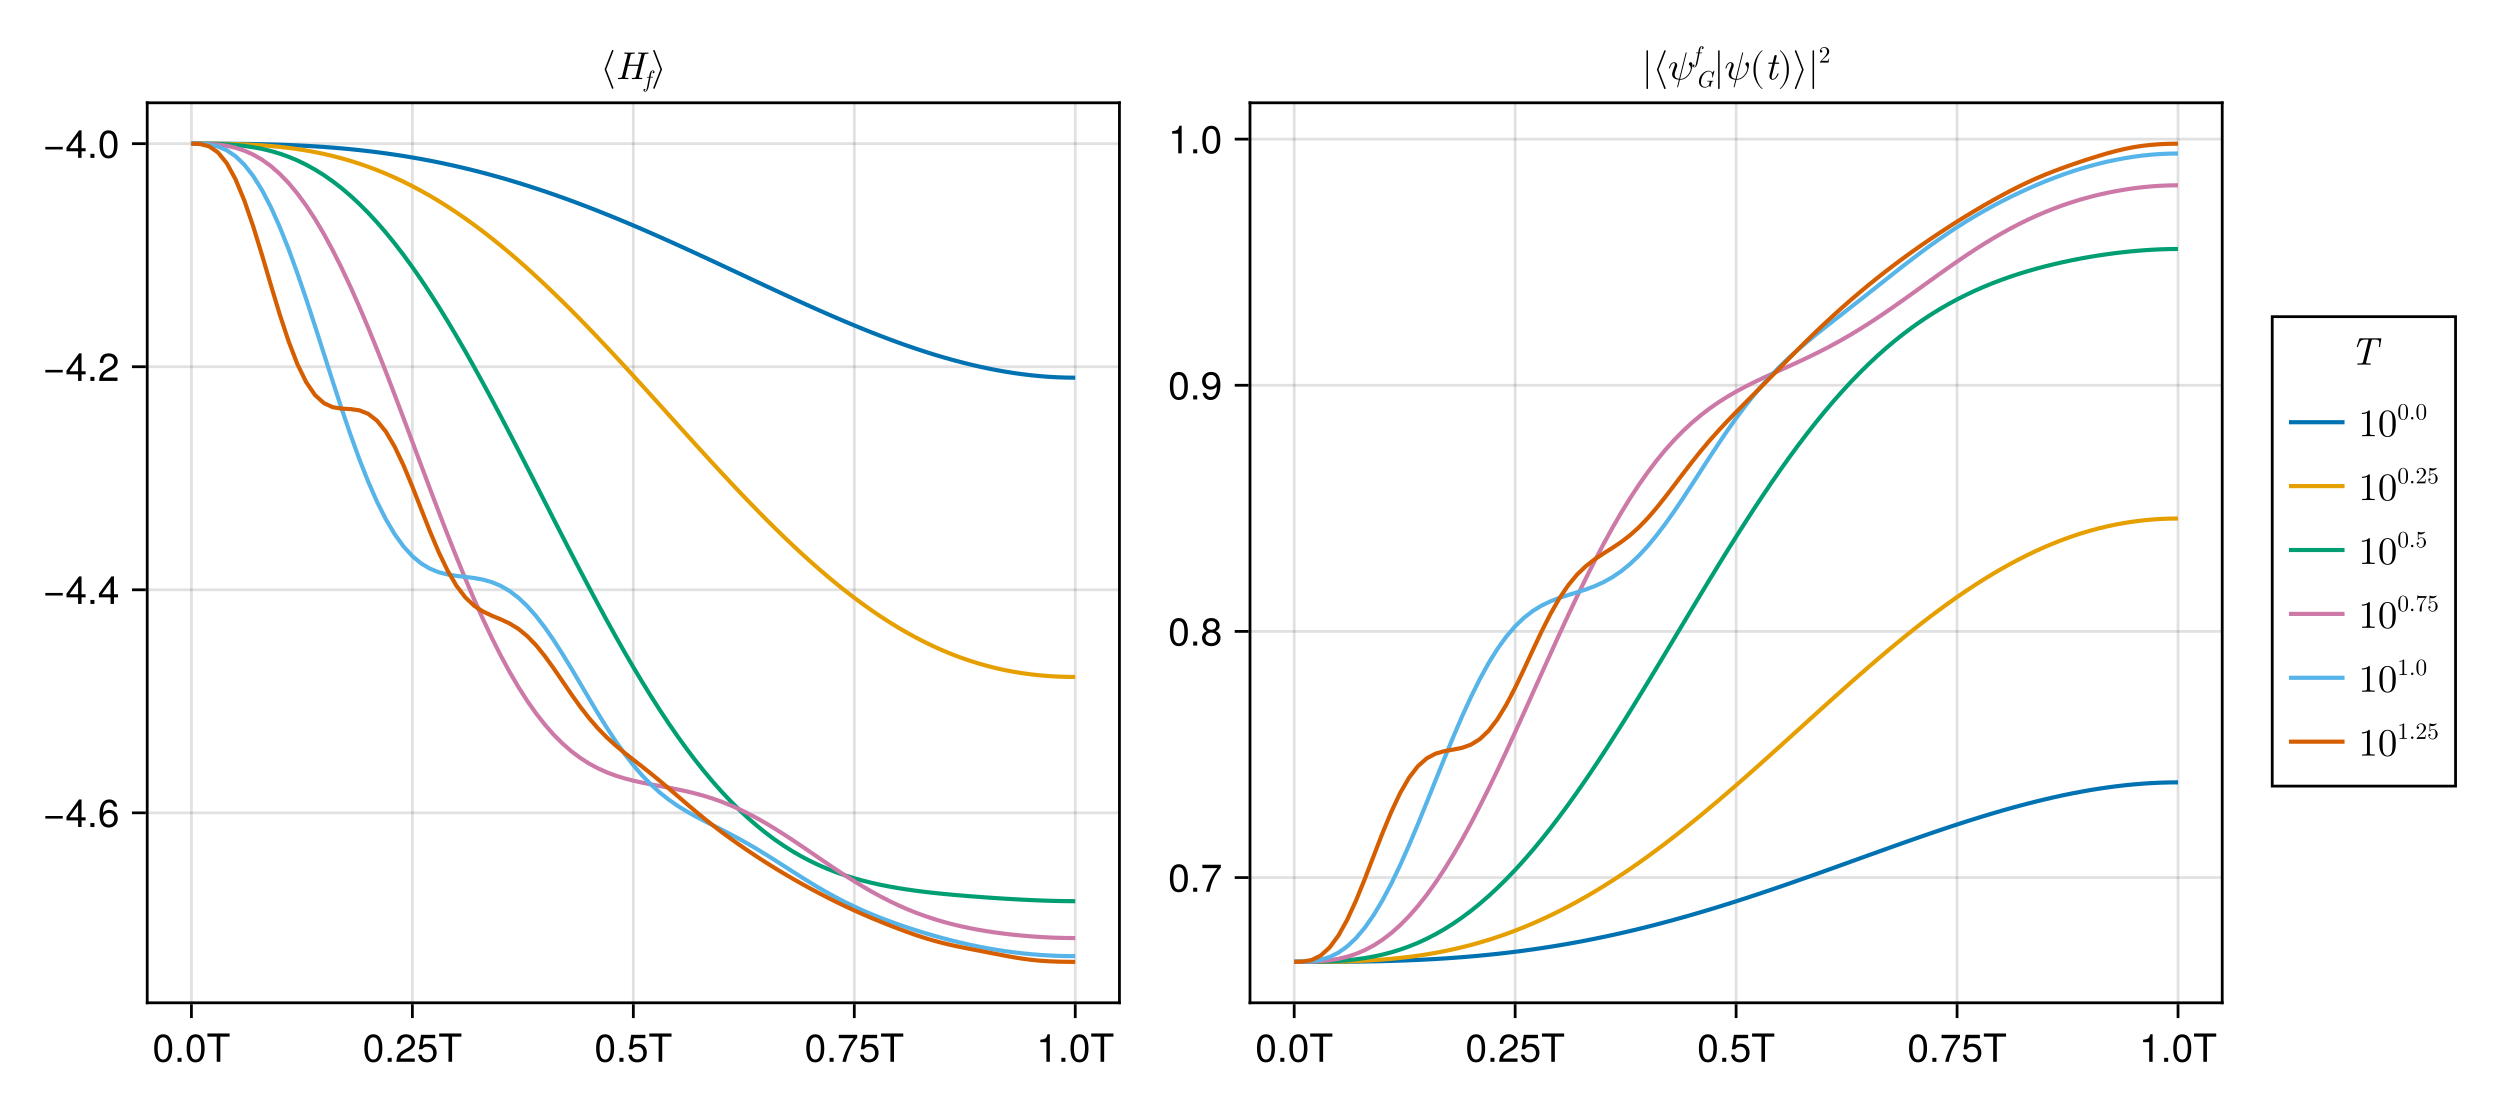 <?xml version="1.0" encoding="UTF-8"?>
<svg xmlns="http://www.w3.org/2000/svg" xmlns:xlink="http://www.w3.org/1999/xlink" width="900" height="400" viewBox="0 0 900 400">
<defs>
<g>
<g id="glyph-0-0-01dce3b7">
<path d="M 7.094 -4.781 C 7.094 -1.516 5.953 0.203 3.844 0.203 C 1.719 0.203 0.609 -1.516 0.609 -4.859 C 0.609 -8.188 1.703 -9.922 3.844 -9.922 C 6 -9.922 7.094 -8.219 7.094 -4.781 Z M 5.844 -4.891 C 5.844 -7.547 5.188 -8.828 3.844 -8.828 C 2.516 -8.828 1.859 -7.562 1.859 -4.844 C 1.859 -2.125 2.516 -0.812 3.828 -0.812 C 5.188 -0.812 5.844 -2.078 5.844 -4.891 Z M 5.844 -4.891 "/>
</g>
<g id="glyph-1-0-01dce3b7">
<path d="M 2.672 0 C 2.672 0 1.219 0 1.219 0 C 1.219 0 1.219 -1.453 1.219 -1.453 C 1.219 -1.453 2.672 -1.453 2.672 -1.453 C 2.672 -1.453 2.672 0 2.672 0 Z M 2.672 0 "/>
</g>
<g id="glyph-1-1-01dce3b7">
<path d="M 7.094 -4.781 C 7.094 -1.516 5.953 0.203 3.844 0.203 C 1.719 0.203 0.609 -1.516 0.609 -4.859 C 0.609 -8.188 1.703 -9.922 3.844 -9.922 C 6 -9.922 7.094 -8.219 7.094 -4.781 Z M 5.844 -4.891 C 5.844 -7.547 5.188 -8.828 3.844 -8.828 C 2.516 -8.828 1.859 -7.562 1.859 -4.844 C 1.859 -2.125 2.516 -0.812 3.828 -0.812 C 5.188 -0.812 5.844 -2.078 5.844 -4.891 Z M 5.844 -4.891 "/>
</g>
<g id="glyph-1-2-01dce3b7">
<path d="M 8.297 -9.062 C 8.297 -9.062 4.953 -9.062 4.953 -9.062 C 4.953 -9.062 4.953 0 4.953 0 C 4.953 0 3.656 0 3.656 0 C 3.656 0 3.656 -9.062 3.656 -9.062 C 3.656 -9.062 0.297 -9.062 0.297 -9.062 C 0.297 -9.062 0.297 -10.203 0.297 -10.203 C 0.297 -10.203 8.297 -10.203 8.297 -10.203 C 8.297 -10.203 8.297 -9.062 8.297 -9.062 Z M 8.297 -9.062 "/>
</g>
<g id="glyph-1-3-01dce3b7">
<path d="M 7.156 -7.016 C 7.156 -5.797 6.438 -4.766 5.047 -4.016 C 5.047 -4.016 3.656 -3.266 3.656 -3.266 C 2.438 -2.547 1.984 -2.031 1.859 -1.219 C 1.859 -1.219 7.078 -1.219 7.078 -1.219 C 7.078 -1.219 7.078 0 7.078 0 C 7.078 0 0.469 0 0.469 0 C 0.594 -2.188 1.188 -3.125 3.266 -4.297 C 3.266 -4.297 4.547 -5.031 4.547 -5.031 C 5.438 -5.531 5.891 -6.203 5.891 -6.984 C 5.891 -8.047 5.047 -8.844 3.938 -8.844 C 2.719 -8.844 2.031 -8.141 1.938 -6.484 C 1.938 -6.484 0.703 -6.484 0.703 -6.484 C 0.766 -8.891 1.953 -9.922 3.969 -9.922 C 5.859 -9.922 7.156 -8.688 7.156 -7.016 Z M 7.156 -7.016 "/>
</g>
<g id="glyph-1-4-01dce3b7">
<path d="M 7.188 -3.297 C 7.188 -1.188 5.781 0.203 3.781 0.203 C 2.016 0.203 0.891 -0.578 0.484 -2.547 C 0.484 -2.547 1.719 -2.547 1.719 -2.547 C 2.016 -1.422 2.672 -0.875 3.75 -0.875 C 5.094 -0.875 5.922 -1.688 5.922 -3.125 C 5.922 -4.594 5.078 -5.453 3.75 -5.453 C 2.984 -5.453 2.5 -5.203 1.938 -4.516 C 1.938 -4.516 0.797 -4.516 0.797 -4.516 C 0.797 -4.516 1.547 -9.719 1.547 -9.719 C 1.547 -9.719 6.656 -9.719 6.656 -9.719 C 6.656 -9.719 6.656 -8.5 6.656 -8.5 C 6.656 -8.5 2.531 -8.5 2.531 -8.5 C 2.531 -8.5 2.141 -5.938 2.141 -5.938 C 2.719 -6.359 3.281 -6.531 3.969 -6.531 C 5.875 -6.531 7.188 -5.25 7.188 -3.297 Z M 7.188 -3.297 "/>
</g>
<g id="glyph-1-5-01dce3b7">
<path d="M 7.281 -8.688 C 5.188 -6.203 3.797 -3.203 3.25 0 C 3.25 0 1.938 0 1.938 0 C 2.625 -3.109 4.031 -6 6 -8.5 C 6 -8.5 0.641 -8.5 0.641 -8.5 C 0.641 -8.5 0.641 -9.719 0.641 -9.719 C 0.641 -9.719 7.281 -9.719 7.281 -9.719 C 7.281 -9.719 7.281 -8.688 7.281 -8.688 Z M 7.281 -8.688 "/>
</g>
<g id="glyph-1-6-01dce3b7">
<path d="M 4.859 0 C 4.859 0 3.625 0 3.625 0 C 3.625 0 3.625 -7.062 3.625 -7.062 C 3.625 -7.062 1.422 -7.062 1.422 -7.062 C 1.422 -7.062 1.422 -7.953 1.422 -7.953 C 3.328 -8.188 3.609 -8.406 4.047 -9.922 C 4.047 -9.922 4.859 -9.922 4.859 -9.922 C 4.859 -9.922 4.859 0 4.859 0 Z M 4.859 0 "/>
</g>
<g id="glyph-1-7-01dce3b7">
<path d="M 7.219 -3.031 C 7.219 -3.031 0.953 -3.031 0.953 -3.031 C 0.953 -3.031 0.953 -3.969 0.953 -3.969 C 0.953 -3.969 7.219 -3.969 7.219 -3.969 C 7.219 -3.969 7.219 -3.031 7.219 -3.031 Z M 7.219 -3.031 "/>
</g>
<g id="glyph-1-8-01dce3b7">
<path d="M 7.281 -2.375 C 7.281 -2.375 5.812 -2.375 5.812 -2.375 C 5.812 -2.375 5.812 0 5.812 0 C 5.812 0 4.578 0 4.578 0 C 4.578 0 4.578 -2.375 4.578 -2.375 C 4.578 -2.375 0.391 -2.375 0.391 -2.375 C 0.391 -2.375 0.391 -3.688 0.391 -3.688 C 0.391 -3.688 4.906 -9.922 4.906 -9.922 C 4.906 -9.922 5.812 -9.922 5.812 -9.922 C 5.812 -9.922 5.812 -3.484 5.812 -3.484 C 5.812 -3.484 7.281 -3.484 7.281 -3.484 C 7.281 -3.484 7.281 -2.375 7.281 -2.375 Z M 4.578 -3.484 C 4.578 -3.484 4.578 -7.828 4.578 -7.828 C 4.578 -7.828 1.469 -3.484 1.469 -3.484 C 1.469 -3.484 4.578 -3.484 4.578 -3.484 Z M 4.578 -3.484 "/>
</g>
<g id="glyph-1-9-01dce3b7">
<path d="M 7.188 -3.078 C 7.188 -1.141 5.828 0.203 3.938 0.203 C 1.672 0.203 0.609 -1.422 0.609 -4.516 C 0.609 -7.984 1.844 -9.922 4.156 -9.922 C 5.672 -9.922 6.734 -8.953 6.969 -7.344 C 6.969 -7.344 5.734 -7.344 5.734 -7.344 C 5.547 -8.281 4.938 -8.828 4.078 -8.828 C 2.656 -8.828 1.875 -7.484 1.859 -5.062 C 2.391 -5.797 3.156 -6.172 4.141 -6.172 C 5.922 -6.172 7.188 -4.922 7.188 -3.078 Z M 5.922 -2.984 C 5.922 -4.312 5.188 -5.078 3.984 -5.078 C 2.766 -5.078 1.938 -4.281 1.938 -3.047 C 1.938 -1.781 2.797 -0.875 3.953 -0.875 C 5.078 -0.875 5.922 -1.734 5.922 -2.984 Z M 5.922 -2.984 "/>
</g>
<g id="glyph-1-10-01dce3b7">
<path d="M 7.188 -2.797 C 7.188 -1 5.812 0.203 3.844 0.203 C 1.891 0.203 0.516 -1 0.516 -2.812 C 0.516 -3.906 1.078 -4.672 2.219 -5.219 C 1.203 -5.859 0.875 -6.359 0.875 -7.281 C 0.875 -8.828 2.094 -9.922 3.844 -9.922 C 5.609 -9.922 6.828 -8.828 6.828 -7.281 C 6.828 -6.344 6.5 -5.844 5.469 -5.219 C 6.625 -4.672 7.188 -3.906 7.188 -2.797 Z M 5.578 -7.25 C 5.578 -8.219 4.906 -8.828 3.844 -8.828 C 2.812 -8.828 2.125 -8.219 2.125 -7.266 C 2.125 -6.328 2.812 -5.719 3.844 -5.719 C 4.891 -5.719 5.578 -6.328 5.578 -7.25 Z M 5.922 -2.781 C 5.922 -3.953 5.078 -4.672 3.844 -4.672 C 2.625 -4.672 1.781 -3.953 1.781 -2.781 C 1.781 -1.625 2.625 -0.875 3.828 -0.875 C 5.078 -0.875 5.922 -1.609 5.922 -2.781 Z M 5.922 -2.781 "/>
</g>
<g id="glyph-1-11-01dce3b7">
<path d="M 7.125 -5.188 C 7.125 -1.766 5.875 0.203 3.562 0.203 C 2.047 0.203 0.984 -0.75 0.734 -2.375 C 0.734 -2.375 1.969 -2.375 1.969 -2.375 C 2.172 -1.422 2.766 -0.875 3.641 -0.875 C 5.047 -0.875 5.844 -2.219 5.859 -4.641 C 5.203 -3.875 4.516 -3.547 3.578 -3.547 C 1.797 -3.547 0.531 -4.781 0.531 -6.641 C 0.531 -8.578 1.891 -9.922 3.781 -9.922 C 6.047 -9.922 7.125 -8.297 7.125 -5.188 Z M 5.781 -6.656 C 5.781 -7.953 4.906 -8.844 3.766 -8.844 C 2.625 -8.844 1.797 -8 1.797 -6.734 C 1.797 -5.406 2.531 -4.641 3.719 -4.641 C 4.922 -4.641 5.781 -5.453 5.781 -6.656 Z M 5.781 -6.656 "/>
</g>
<g id="glyph-2-0-01dce3b7">
<path d="M 2.672 0 C 2.672 0 1.219 0 1.219 0 C 1.219 0 1.219 -1.453 1.219 -1.453 C 1.219 -1.453 2.672 -1.453 2.672 -1.453 C 2.672 -1.453 2.672 0 2.672 0 Z M 2.672 0 "/>
</g>
<g id="glyph-3-0-01dce3b7">
<path d="M 4.703 3.219 C 4.703 3.172 4.703 3.156 4.688 3.125 L 2.109 -3.5 L 4.688 -10.125 C 4.703 -10.156 4.703 -10.172 4.703 -10.219 C 4.703 -10.375 4.578 -10.5 4.422 -10.5 C 4.312 -10.5 4.203 -10.438 4.156 -10.312 L 1.547 -3.594 C 1.547 -3.562 1.547 -3.547 1.547 -3.5 C 1.547 -3.453 1.547 -3.438 1.547 -3.406 L 4.156 3.312 C 4.203 3.438 4.312 3.5 4.422 3.5 C 4.578 3.5 4.703 3.375 4.703 3.219 Z M 4.703 3.219 "/>
</g>
<g id="glyph-3-1-01dce3b7">
<path d="M 3.891 -3.594 L 1.281 -10.312 C 1.25 -10.438 1.141 -10.5 1.016 -10.5 C 0.875 -10.5 0.734 -10.375 0.734 -10.219 C 0.734 -10.172 0.734 -10.156 0.75 -10.125 L 3.328 -3.5 L 0.75 3.125 C 0.734 3.156 0.734 3.172 0.734 3.219 C 0.734 3.375 0.875 3.5 1.016 3.5 C 1.141 3.5 1.25 3.438 1.281 3.312 L 3.891 -3.406 C 3.906 -3.438 3.906 -3.453 3.906 -3.5 C 3.906 -3.547 3.906 -3.562 3.891 -3.594 Z M 3.891 -3.594 "/>
</g>
<g id="glyph-3-2-01dce3b7">
<path d="M 2.219 3.219 L 2.219 -10.219 C 2.219 -10.375 2.094 -10.5 1.953 -10.5 C 1.797 -10.5 1.672 -10.375 1.672 -10.219 L 1.672 3.219 C 1.672 3.375 1.797 3.5 1.953 3.5 C 2.094 3.5 2.219 3.375 2.219 3.219 Z M 2.219 3.219 "/>
</g>
<g id="glyph-3-3-01dce3b7">
<path d="M 8.891 -5.203 C 8.891 -5.984 8.516 -6.188 8.281 -6.188 C 7.922 -6.188 7.578 -5.828 7.578 -5.516 C 7.578 -5.328 7.656 -5.25 7.781 -5.141 C 7.938 -4.984 8.281 -4.625 8.281 -3.953 C 8.281 -3.047 7.562 -1.906 7.062 -1.406 C 5.844 -0.156 4.938 -0.156 4.438 -0.156 L 6.75 -9.359 C 6.766 -9.406 6.797 -9.484 6.797 -9.562 C 6.797 -9.703 6.688 -9.719 6.625 -9.719 C 6.484 -9.719 6.469 -9.688 6.406 -9.438 L 4.094 -0.188 C 3.031 -0.312 2.484 -0.828 2.484 -1.75 C 2.484 -2.031 2.484 -2.391 3.25 -4.359 C 3.297 -4.516 3.406 -4.766 3.406 -5.047 C 3.406 -5.672 2.953 -6.188 2.25 -6.188 C 0.922 -6.188 0.406 -4.156 0.406 -4.031 C 0.406 -3.891 0.578 -3.891 0.578 -3.891 C 0.719 -3.891 0.734 -3.922 0.797 -4.141 C 1.172 -5.469 1.734 -5.875 2.219 -5.875 C 2.328 -5.875 2.562 -5.875 2.562 -5.438 C 2.562 -5.062 2.422 -4.719 2.234 -4.234 C 1.562 -2.469 1.562 -2.094 1.562 -1.859 C 1.562 -0.531 2.656 0.047 4 0.125 C 3.891 0.625 3.891 0.656 3.703 1.406 C 3.656 1.547 3.375 2.688 3.375 2.734 C 3.375 2.734 3.375 2.875 3.547 2.875 C 3.547 2.875 3.641 2.875 3.672 2.812 C 3.703 2.781 3.797 2.438 3.844 2.234 L 4.375 0.156 C 4.891 0.156 6.125 0.156 7.438 -1.344 C 8.016 -1.984 8.297 -2.609 8.453 -3.031 C 8.578 -3.375 8.891 -4.594 8.891 -5.203 Z M 8.891 -5.203 "/>
</g>
<g id="glyph-3-4-01dce3b7">
<path d="M 4.641 3.328 C 4.641 3.297 4.625 3.25 4.594 3.219 C 3.141 2.125 2.172 -0.672 2.172 -2.906 L 2.172 -4.094 C 2.172 -6.328 3.141 -9.125 4.594 -10.219 C 4.625 -10.25 4.641 -10.297 4.641 -10.328 C 4.641 -10.406 4.578 -10.469 4.516 -10.469 C 4.484 -10.469 4.453 -10.453 4.422 -10.438 C 2.891 -9.281 1.406 -6.484 1.406 -4.094 L 1.406 -2.906 C 1.406 -0.516 2.891 2.281 4.422 3.438 C 4.453 3.453 4.484 3.469 4.516 3.469 C 4.578 3.469 4.641 3.406 4.641 3.328 Z M 4.641 3.328 "/>
</g>
<g id="glyph-3-5-01dce3b7">
<path d="M 4.031 -2.906 L 4.031 -4.094 C 4.031 -6.484 2.562 -9.281 1.016 -10.438 C 1 -10.453 0.969 -10.469 0.938 -10.469 C 0.875 -10.469 0.797 -10.406 0.797 -10.328 C 0.797 -10.297 0.828 -10.25 0.859 -10.219 C 2.312 -9.125 3.281 -6.328 3.281 -4.094 L 3.281 -2.906 C 3.281 -0.672 2.312 2.125 0.859 3.219 C 0.828 3.25 0.797 3.297 0.797 3.328 C 0.797 3.406 0.875 3.469 0.938 3.469 C 0.969 3.469 1 3.453 1.016 3.438 C 2.562 2.281 4.031 -0.516 4.031 -2.906 Z M 4.031 -2.906 "/>
</g>
<g id="glyph-3-6-01dce3b7">
<path d="M 5.859 0 L 5.859 -0.438 L 5.422 -0.438 C 4.156 -0.438 4.109 -0.594 4.109 -1.109 L 4.109 -8.953 C 4.109 -9.297 4.109 -9.328 3.797 -9.328 C 2.922 -8.422 1.688 -8.422 1.25 -8.422 L 1.25 -8 C 1.531 -8 2.359 -8 3.078 -8.359 L 3.078 -1.109 C 3.078 -0.609 3.031 -0.438 1.781 -0.438 L 1.328 -0.438 L 1.328 0 C 1.812 -0.047 3.031 -0.047 3.594 -0.047 C 4.156 -0.047 5.375 -0.047 5.859 0 Z M 5.859 0 "/>
</g>
<g id="glyph-3-7-01dce3b7">
<path d="M 6.438 -4.484 C 6.438 -5.594 6.375 -6.719 5.875 -7.75 C 5.234 -9.094 4.094 -9.328 3.5 -9.328 C 2.656 -9.328 1.641 -8.953 1.062 -7.656 C 0.609 -6.688 0.547 -5.594 0.547 -4.484 C 0.547 -3.438 0.609 -2.172 1.172 -1.109 C 1.781 0.031 2.797 0.312 3.484 0.312 C 4.234 0.312 5.312 0.016 5.922 -1.312 C 6.375 -2.281 6.438 -3.375 6.438 -4.484 Z M 5.281 -4.641 C 5.281 -3.594 5.281 -2.641 5.125 -1.75 C 4.906 -0.422 4.109 0 3.484 0 C 2.938 0 2.109 -0.344 1.859 -1.688 C 1.703 -2.531 1.703 -3.828 1.703 -4.641 C 1.703 -5.547 1.703 -6.469 1.812 -7.219 C 2.094 -8.891 3.141 -9.016 3.484 -9.016 C 3.953 -9.016 4.875 -8.766 5.141 -7.375 C 5.281 -6.594 5.281 -5.531 5.281 -4.641 Z M 5.281 -4.641 "/>
</g>
<g id="glyph-4-0-01dce3b7">
<path d="M 9.641 -0.25 C 9.641 -0.438 9.547 -0.438 9.266 -0.438 C 8.453 -0.438 8.453 -0.547 8.453 -0.672 C 8.453 -0.672 8.453 -0.781 8.516 -1 L 10.406 -8.562 C 10.516 -9.016 10.625 -9.125 11.516 -9.125 C 11.797 -9.125 11.922 -9.125 11.922 -9.375 C 11.922 -9.531 11.828 -9.562 11.734 -9.562 C 11.203 -9.562 10.625 -9.516 10.078 -9.516 C 9.516 -9.516 8.953 -9.562 8.406 -9.562 C 8.312 -9.562 8.141 -9.562 8.141 -9.297 C 8.141 -9.125 8.25 -9.125 8.516 -9.125 C 8.953 -9.125 9.328 -9.125 9.328 -8.891 C 9.328 -8.844 9.328 -8.812 9.266 -8.625 L 8.406 -5.188 L 4.578 -5.188 L 5.422 -8.562 C 5.531 -9.016 5.641 -9.125 6.531 -9.125 C 6.812 -9.125 6.938 -9.125 6.938 -9.375 C 6.938 -9.531 6.844 -9.562 6.75 -9.562 C 6.219 -9.562 5.641 -9.516 5.094 -9.516 C 4.531 -9.516 3.969 -9.562 3.422 -9.562 C 3.328 -9.562 3.156 -9.562 3.156 -9.297 C 3.156 -9.125 3.266 -9.125 3.531 -9.125 C 3.969 -9.125 4.344 -9.125 4.344 -8.891 C 4.344 -8.844 4.344 -8.812 4.281 -8.625 L 2.391 -1.016 C 2.281 -0.547 2.203 -0.438 1.25 -0.438 C 1.016 -0.438 0.875 -0.438 0.875 -0.172 C 0.875 0 1.016 0 1.062 0 C 1.594 0 2.172 -0.047 2.719 -0.047 C 3.281 -0.047 3.844 0 4.391 0 C 4.5 0 4.656 0 4.656 -0.25 C 4.656 -0.438 4.562 -0.438 4.281 -0.438 C 3.469 -0.438 3.469 -0.547 3.469 -0.672 C 3.469 -0.734 3.469 -0.75 3.531 -0.953 L 4.469 -4.766 L 8.297 -4.766 L 7.375 -1.016 C 7.266 -0.547 7.188 -0.438 6.234 -0.438 C 6 -0.438 5.859 -0.438 5.859 -0.172 C 5.859 0 6 0 6.047 0 C 6.578 0 7.156 -0.047 7.703 -0.047 C 8.266 -0.047 8.828 0 9.375 0 C 9.484 0 9.641 0 9.641 -0.25 Z M 9.641 -0.25 "/>
</g>
<g id="glyph-4-1-01dce3b7">
<path d="M 4.984 -2 C 4.984 -2.141 4.875 -2.141 4.781 -2.141 C 4.609 -2.141 4.609 -2.125 4.5 -1.875 C 4.234 -1.203 3.688 -0.156 2.891 -0.156 C 2.5 -0.156 2.5 -0.5 2.5 -0.734 C 2.5 -0.828 2.5 -1.047 2.609 -1.438 L 3.641 -5.594 L 4.828 -5.594 C 5.062 -5.594 5.219 -5.594 5.219 -5.859 C 5.219 -6.031 5.094 -6.031 4.875 -6.031 L 3.75 -6.031 L 4.266 -8.109 C 4.328 -8.297 4.328 -8.328 4.328 -8.406 C 4.328 -8.688 4.094 -8.766 3.953 -8.766 C 3.594 -8.766 3.453 -8.469 3.406 -8.266 L 2.859 -6.031 L 1.672 -6.031 C 1.422 -6.031 1.281 -6.031 1.281 -5.766 C 1.281 -5.594 1.406 -5.594 1.625 -5.594 L 2.75 -5.594 L 1.734 -1.578 C 1.719 -1.531 1.672 -1.297 1.672 -1.109 C 1.672 -0.406 2.125 0.156 2.859 0.156 C 4.266 0.156 4.984 -1.938 4.984 -2 Z M 4.984 -2 "/>
</g>
<g id="glyph-4-2-01dce3b7">
<path d="M 10.844 -6.625 L 11.266 -9.125 C 11.281 -9.188 11.281 -9.25 11.281 -9.312 C 11.281 -9.484 11.156 -9.484 10.938 -9.484 L 3.75 -9.484 C 3.469 -9.484 3.438 -9.484 3.344 -9.219 L 2.516 -6.719 C 2.453 -6.531 2.453 -6.484 2.453 -6.484 C 2.453 -6.328 2.625 -6.328 2.656 -6.328 C 2.719 -6.328 2.766 -6.328 2.812 -6.375 C 2.844 -6.391 2.859 -6.406 3 -6.781 C 3.656 -8.75 4.047 -9.047 5.859 -9.047 L 6.328 -9.047 C 6.656 -9.047 6.656 -8.984 6.656 -8.891 C 6.656 -8.797 6.625 -8.672 6.594 -8.578 L 4.719 -1.062 C 4.594 -0.578 4.469 -0.438 3.234 -0.438 L 3.016 -0.438 C 2.766 -0.438 2.625 -0.438 2.625 -0.172 C 2.625 0 2.781 0 2.859 0 C 3.562 0 4.312 -0.047 5.031 -0.047 C 5.75 -0.047 6.516 0 7.219 0 C 7.344 0 7.516 0 7.516 -0.281 C 7.516 -0.438 7.375 -0.438 7.172 -0.438 L 6.953 -0.438 C 6.734 -0.438 6.297 -0.469 6.266 -0.469 C 5.859 -0.5 5.797 -0.562 5.797 -0.75 C 5.797 -0.797 5.797 -0.828 5.859 -1.016 L 7.734 -8.547 C 7.828 -8.969 7.938 -9 8.047 -9.016 C 8.156 -9.047 8.547 -9.047 8.781 -9.047 C 10.234 -9.047 10.562 -8.844 10.562 -7.984 C 10.562 -7.812 10.562 -7.547 10.422 -6.719 C 10.391 -6.562 10.391 -6.516 10.391 -6.516 C 10.391 -6.328 10.531 -6.328 10.594 -6.328 C 10.781 -6.328 10.812 -6.375 10.844 -6.625 Z M 10.844 -6.625 "/>
</g>
<g id="glyph-5-0-01dce3b7">
<path d="M 3.797 -5.375 C 3.797 -5.734 3.453 -5.922 3.109 -5.922 C 2.281 -5.922 2.078 -4.828 2.016 -4.547 L 1.844 -3.625 L 1.281 -3.625 C 1.156 -3.625 1.062 -3.625 1.062 -3.453 C 1.062 -3.359 1.141 -3.359 1.266 -3.359 L 1.797 -3.359 L 1.172 -0.234 C 1.078 0.297 0.984 0.641 0.938 0.812 C 0.875 1.094 0.766 1.531 0.469 1.531 C 0.375 1.531 0.219 1.516 0.125 1.391 C 0.375 1.344 0.5 1.141 0.5 0.969 C 0.5 0.797 0.344 0.703 0.203 0.703 C 0 0.703 -0.203 0.875 -0.203 1.172 C -0.203 1.547 0.156 1.719 0.469 1.719 C 1.344 1.719 1.688 -0.047 1.734 -0.344 L 2.328 -3.359 L 3.016 -3.359 C 3.156 -3.359 3.25 -3.359 3.25 -3.516 C 3.25 -3.625 3.172 -3.625 3.031 -3.625 L 2.375 -3.625 L 2.641 -4.984 C 2.719 -5.297 2.812 -5.734 3.109 -5.734 C 3.172 -5.734 3.359 -5.719 3.469 -5.594 C 3.219 -5.547 3.094 -5.344 3.094 -5.172 C 3.094 -5 3.25 -4.906 3.375 -4.906 C 3.594 -4.906 3.797 -5.078 3.797 -5.375 Z M 3.797 -5.375 "/>
</g>
<g id="glyph-6-0-01dce3b7">
<path d="M 6.453 -2.188 C 6.453 -2.25 6.422 -2.297 6.344 -2.297 C 6.094 -2.297 5.797 -2.266 5.531 -2.266 C 5.172 -2.266 4.797 -2.297 4.438 -2.297 C 4.359 -2.297 4.25 -2.297 4.25 -2.125 C 4.25 -2.031 4.344 -2.031 4.469 -2.031 L 4.547 -2.031 C 4.656 -2.031 4.797 -2.031 4.906 -2.016 C 5.078 -2 5.141 -1.984 5.141 -1.859 C 5.141 -1.828 5.141 -1.812 5.078 -1.578 C 4.891 -0.828 4.875 -0.734 4.625 -0.5 C 4.266 -0.172 3.797 -0.078 3.484 -0.078 C 2.688 -0.078 2 -0.625 2 -1.75 C 2 -2.234 2.188 -3.578 2.875 -4.5 C 3.453 -5.281 4.219 -5.672 4.859 -5.672 C 5.766 -5.672 6.062 -4.859 6.062 -4.125 C 6.062 -3.906 6.016 -3.641 6.016 -3.609 C 6.016 -3.531 6.109 -3.531 6.141 -3.531 C 6.234 -3.531 6.266 -3.531 6.297 -3.688 L 6.812 -5.719 C 6.812 -5.766 6.828 -5.812 6.828 -5.844 C 6.828 -5.844 6.812 -5.922 6.734 -5.922 C 6.734 -5.922 6.672 -5.922 6.594 -5.828 L 6.062 -5.219 C 5.703 -5.797 5.219 -5.922 4.797 -5.922 C 3.062 -5.922 1.266 -4.031 1.266 -2.062 C 1.266 -0.703 2.141 0.188 3.328 0.188 C 4.109 0.188 4.719 -0.203 4.953 -0.516 C 5.031 -0.312 5.219 -0.016 5.312 -0.016 C 5.375 -0.016 5.391 -0.062 5.406 -0.156 L 5.812 -1.75 C 5.875 -1.953 5.891 -2.031 6.25 -2.031 C 6.359 -2.031 6.453 -2.031 6.453 -2.188 Z M 6.453 -2.188 "/>
</g>
<g id="glyph-6-1-01dce3b7">
<path d="M 3.797 -5.375 C 3.797 -5.734 3.453 -5.922 3.109 -5.922 C 2.281 -5.922 2.078 -4.828 2.016 -4.547 L 1.844 -3.625 L 1.281 -3.625 C 1.156 -3.625 1.062 -3.625 1.062 -3.453 C 1.062 -3.359 1.141 -3.359 1.266 -3.359 L 1.797 -3.359 L 1.172 -0.234 C 1.078 0.297 0.984 0.641 0.938 0.812 C 0.875 1.094 0.766 1.531 0.469 1.531 C 0.375 1.531 0.219 1.516 0.125 1.391 C 0.375 1.344 0.5 1.141 0.5 0.969 C 0.5 0.797 0.344 0.703 0.203 0.703 C 0 0.703 -0.203 0.875 -0.203 1.172 C -0.203 1.547 0.156 1.719 0.469 1.719 C 1.344 1.719 1.688 -0.047 1.734 -0.344 L 2.328 -3.359 L 3.016 -3.359 C 3.156 -3.359 3.25 -3.359 3.25 -3.516 C 3.25 -3.625 3.172 -3.625 3.031 -3.625 L 2.375 -3.625 L 2.641 -4.984 C 2.719 -5.297 2.812 -5.734 3.109 -5.734 C 3.172 -5.734 3.359 -5.719 3.469 -5.594 C 3.219 -5.547 3.094 -5.344 3.094 -5.172 C 3.094 -5 3.25 -4.906 3.375 -4.906 C 3.594 -4.906 3.797 -5.078 3.797 -5.375 Z M 3.797 -5.375 "/>
</g>
<g id="glyph-7-0-01dce3b7">
<path d="M 3.781 -1.469 L 3.562 -1.469 C 3.516 -1.203 3.469 -0.844 3.375 -0.719 C 3.328 -0.641 2.766 -0.641 2.578 -0.641 L 1.062 -0.641 L 1.953 -1.516 C 3.266 -2.672 3.781 -3.125 3.781 -3.969 C 3.781 -4.922 3.016 -5.594 2 -5.594 C 1.047 -5.594 0.422 -4.828 0.422 -4.078 C 0.422 -3.609 0.844 -3.609 0.859 -3.609 C 1.016 -3.609 1.297 -3.703 1.297 -4.047 C 1.297 -4.266 1.156 -4.484 0.859 -4.484 C 0.797 -4.484 0.766 -4.484 0.75 -4.484 C 0.938 -5.031 1.391 -5.344 1.891 -5.344 C 2.641 -5.344 3.016 -4.656 3.016 -3.969 C 3.016 -3.297 2.594 -2.625 2.125 -2.109 L 0.516 -0.312 C 0.422 -0.219 0.422 -0.203 0.422 0 L 3.531 0 Z M 3.781 -1.469 "/>
</g>
<g id="glyph-8-0-01dce3b7">
<path d="M 3.859 -2.688 C 3.859 -3.359 3.828 -4.031 3.531 -4.656 C 3.141 -5.469 2.453 -5.594 2.094 -5.594 C 1.594 -5.594 0.984 -5.375 0.641 -4.594 C 0.375 -4.016 0.328 -3.359 0.328 -2.688 C 0.328 -2.062 0.359 -1.297 0.703 -0.672 C 1.062 0.016 1.688 0.188 2.094 0.188 C 2.547 0.188 3.188 0.016 3.562 -0.797 C 3.828 -1.375 3.859 -2.031 3.859 -2.688 Z M 3.172 -2.797 C 3.172 -2.156 3.172 -1.594 3.078 -1.047 C 2.953 -0.25 2.469 0 2.094 0 C 1.766 0 1.266 -0.203 1.125 -1.016 C 1.031 -1.516 1.031 -2.297 1.031 -2.797 C 1.031 -3.328 1.031 -3.891 1.094 -4.344 C 1.25 -5.344 1.891 -5.406 2.094 -5.406 C 2.375 -5.406 2.922 -5.266 3.078 -4.438 C 3.172 -3.953 3.172 -3.328 3.172 -2.797 Z M 3.172 -2.797 "/>
</g>
<g id="glyph-8-1-01dce3b7">
<path d="M 1.609 -0.453 C 1.609 -0.688 1.406 -0.891 1.172 -0.891 C 0.922 -0.891 0.719 -0.688 0.719 -0.453 C 0.719 -0.203 0.922 0 1.172 0 C 1.406 0 1.609 -0.203 1.609 -0.453 Z M 1.609 -0.453 "/>
</g>
<g id="glyph-8-2-01dce3b7">
<path d="M 3.781 -1.469 L 3.562 -1.469 C 3.516 -1.203 3.469 -0.844 3.375 -0.719 C 3.328 -0.641 2.766 -0.641 2.578 -0.641 L 1.062 -0.641 L 1.953 -1.516 C 3.266 -2.672 3.781 -3.125 3.781 -3.969 C 3.781 -4.922 3.016 -5.594 2 -5.594 C 1.047 -5.594 0.422 -4.828 0.422 -4.078 C 0.422 -3.609 0.844 -3.609 0.859 -3.609 C 1.016 -3.609 1.297 -3.703 1.297 -4.047 C 1.297 -4.266 1.156 -4.484 0.859 -4.484 C 0.797 -4.484 0.766 -4.484 0.75 -4.484 C 0.938 -5.031 1.391 -5.344 1.891 -5.344 C 2.641 -5.344 3.016 -4.656 3.016 -3.969 C 3.016 -3.297 2.594 -2.625 2.125 -2.109 L 0.516 -0.312 C 0.422 -0.219 0.422 -0.203 0.422 0 L 3.531 0 Z M 3.781 -1.469 "/>
</g>
<g id="glyph-8-3-01dce3b7">
<path d="M 3.781 -1.688 C 3.781 -2.688 3.078 -3.531 2.172 -3.531 C 1.781 -3.531 1.406 -3.391 1.109 -3.109 L 1.109 -4.734 C 1.281 -4.688 1.562 -4.625 1.828 -4.625 C 2.859 -4.625 3.453 -5.391 3.453 -5.5 C 3.453 -5.562 3.422 -5.594 3.359 -5.594 C 3.359 -5.594 3.344 -5.594 3.297 -5.578 C 3.125 -5.5 2.719 -5.328 2.156 -5.328 C 1.812 -5.328 1.422 -5.391 1.031 -5.562 C 0.969 -5.594 0.938 -5.594 0.938 -5.594 C 0.844 -5.594 0.844 -5.516 0.844 -5.391 L 0.844 -2.906 C 0.844 -2.75 0.844 -2.688 0.969 -2.688 C 1.031 -2.688 1.047 -2.703 1.078 -2.75 C 1.172 -2.891 1.484 -3.344 2.156 -3.344 C 2.594 -3.344 2.812 -2.953 2.875 -2.812 C 3.016 -2.5 3.031 -2.172 3.031 -1.75 C 3.031 -1.453 3.031 -0.953 2.828 -0.594 C 2.625 -0.266 2.312 -0.047 1.922 -0.047 C 1.312 -0.047 0.828 -0.5 0.688 -0.984 C 0.719 -0.984 0.734 -0.969 0.828 -0.969 C 1.109 -0.969 1.25 -1.188 1.25 -1.391 C 1.25 -1.594 1.109 -1.797 0.828 -1.797 C 0.719 -1.797 0.422 -1.734 0.422 -1.359 C 0.422 -0.625 1 0.188 1.938 0.188 C 2.922 0.188 3.781 -0.625 3.781 -1.688 Z M 3.781 -1.688 "/>
</g>
<g id="glyph-8-4-01dce3b7">
<path d="M 4.078 -5.406 L 2.031 -5.406 C 1.016 -5.406 0.984 -5.516 0.953 -5.688 L 0.75 -5.688 L 0.469 -3.953 L 0.688 -3.953 C 0.703 -4.078 0.781 -4.609 0.891 -4.719 C 0.953 -4.766 1.609 -4.766 1.719 -4.766 L 3.453 -4.766 L 2.516 -3.438 C 1.75 -2.297 1.484 -1.141 1.484 -0.281 C 1.484 -0.188 1.484 0.188 1.859 0.188 C 2.25 0.188 2.25 -0.188 2.25 -0.281 L 2.25 -0.703 C 2.25 -1.172 2.281 -1.625 2.344 -2.078 C 2.375 -2.281 2.5 -3 2.859 -3.516 L 4 -5.125 C 4.078 -5.219 4.078 -5.234 4.078 -5.406 Z M 4.078 -5.406 "/>
</g>
<g id="glyph-8-5-01dce3b7">
<path d="M 3.516 0 L 3.516 -0.266 L 3.25 -0.266 C 2.5 -0.266 2.469 -0.359 2.469 -0.672 L 2.469 -5.375 C 2.469 -5.578 2.469 -5.594 2.281 -5.594 C 1.75 -5.062 1.016 -5.062 0.75 -5.062 L 0.75 -4.797 C 0.922 -4.797 1.406 -4.797 1.844 -5.016 L 1.844 -0.672 C 1.844 -0.359 1.828 -0.266 1.062 -0.266 L 0.797 -0.266 L 0.797 0 C 1.094 -0.031 1.828 -0.031 2.156 -0.031 C 2.5 -0.031 3.234 -0.031 3.516 0 Z M 3.516 0 "/>
</g>
<g id="glyph-9-0-01dce3b7">
<path d="M 3.859 -2.688 C 3.859 -3.359 3.828 -4.031 3.531 -4.656 C 3.141 -5.469 2.453 -5.594 2.094 -5.594 C 1.594 -5.594 0.984 -5.375 0.641 -4.594 C 0.375 -4.016 0.328 -3.359 0.328 -2.688 C 0.328 -2.062 0.359 -1.297 0.703 -0.672 C 1.062 0.016 1.688 0.188 2.094 0.188 C 2.547 0.188 3.188 0.016 3.562 -0.797 C 3.828 -1.375 3.859 -2.031 3.859 -2.688 Z M 3.172 -2.797 C 3.172 -2.156 3.172 -1.594 3.078 -1.047 C 2.953 -0.25 2.469 0 2.094 0 C 1.766 0 1.266 -0.203 1.125 -1.016 C 1.031 -1.516 1.031 -2.297 1.031 -2.797 C 1.031 -3.328 1.031 -3.891 1.094 -4.344 C 1.25 -5.344 1.891 -5.406 2.094 -5.406 C 2.375 -5.406 2.922 -5.266 3.078 -4.438 C 3.172 -3.953 3.172 -3.328 3.172 -2.797 Z M 3.172 -2.797 "/>
</g>
<g id="glyph-9-1-01dce3b7">
<path d="M 3.781 -1.688 C 3.781 -2.688 3.078 -3.531 2.172 -3.531 C 1.781 -3.531 1.406 -3.391 1.109 -3.109 L 1.109 -4.734 C 1.281 -4.688 1.562 -4.625 1.828 -4.625 C 2.859 -4.625 3.453 -5.391 3.453 -5.5 C 3.453 -5.562 3.422 -5.594 3.359 -5.594 C 3.359 -5.594 3.344 -5.594 3.297 -5.578 C 3.125 -5.5 2.719 -5.328 2.156 -5.328 C 1.812 -5.328 1.422 -5.391 1.031 -5.562 C 0.969 -5.594 0.938 -5.594 0.938 -5.594 C 0.844 -5.594 0.844 -5.516 0.844 -5.391 L 0.844 -2.906 C 0.844 -2.75 0.844 -2.688 0.969 -2.688 C 1.031 -2.688 1.047 -2.703 1.078 -2.75 C 1.172 -2.891 1.484 -3.344 2.156 -3.344 C 2.594 -3.344 2.812 -2.953 2.875 -2.812 C 3.016 -2.5 3.031 -2.172 3.031 -1.75 C 3.031 -1.453 3.031 -0.953 2.828 -0.594 C 2.625 -0.266 2.312 -0.047 1.922 -0.047 C 1.312 -0.047 0.828 -0.5 0.688 -0.984 C 0.719 -0.984 0.734 -0.969 0.828 -0.969 C 1.109 -0.969 1.25 -1.188 1.25 -1.391 C 1.25 -1.594 1.109 -1.797 0.828 -1.797 C 0.719 -1.797 0.422 -1.734 0.422 -1.359 C 0.422 -0.625 1 0.188 1.938 0.188 C 2.922 0.188 3.781 -0.625 3.781 -1.688 Z M 3.781 -1.688 "/>
</g>
</g>
</defs>
<rect x="-90" y="-40" width="1080" height="480" fill="rgb(100%, 100%, 100%)" fill-opacity="1"/>
<path fill-rule="nonzero" fill="rgb(100%, 100%, 100%)" fill-opacity="1" d="M 53 361 L 403 361 L 403 37 L 53 37 Z M 53 361 "/>
<path fill-rule="nonzero" fill="rgb(100%, 100%, 100%)" fill-opacity="1" d="M 450 361 L 800 361 L 800 37 L 450 37 Z M 450 361 "/>
<path fill="none" stroke-width="1" stroke-linecap="butt" stroke-linejoin="miter" stroke="rgb(0%, 0%, 0%)" stroke-opacity="0.12" stroke-miterlimit="1.155" d="M 68.91 361 L 68.91 37 "/>
<path fill="none" stroke-width="1" stroke-linecap="butt" stroke-linejoin="miter" stroke="rgb(0%, 0%, 0%)" stroke-opacity="0.12" stroke-miterlimit="1.155" d="M 148.453 361 L 148.453 37 "/>
<path fill="none" stroke-width="1" stroke-linecap="butt" stroke-linejoin="miter" stroke="rgb(0%, 0%, 0%)" stroke-opacity="0.12" stroke-miterlimit="1.155" d="M 228 361 L 228 37 "/>
<path fill="none" stroke-width="1" stroke-linecap="butt" stroke-linejoin="miter" stroke="rgb(0%, 0%, 0%)" stroke-opacity="0.12" stroke-miterlimit="1.155" d="M 307.547 361 L 307.547 37 "/>
<path fill="none" stroke-width="1" stroke-linecap="butt" stroke-linejoin="miter" stroke="rgb(0%, 0%, 0%)" stroke-opacity="0.12" stroke-miterlimit="1.155" d="M 387.09 361 L 387.09 37 "/>
<path fill="none" stroke-width="1" stroke-linecap="butt" stroke-linejoin="miter" stroke="rgb(0%, 0%, 0%)" stroke-opacity="0.12" stroke-miterlimit="1.155" d="M 53 292.621 L 403 292.621 "/>
<path fill="none" stroke-width="1" stroke-linecap="butt" stroke-linejoin="miter" stroke="rgb(0%, 0%, 0%)" stroke-opacity="0.12" stroke-miterlimit="1.155" d="M 53 212.324 L 403 212.324 "/>
<path fill="none" stroke-width="1" stroke-linecap="butt" stroke-linejoin="miter" stroke="rgb(0%, 0%, 0%)" stroke-opacity="0.12" stroke-miterlimit="1.155" d="M 53 132.023 L 403 132.023 "/>
<path fill="none" stroke-width="1" stroke-linecap="butt" stroke-linejoin="miter" stroke="rgb(0%, 0%, 0%)" stroke-opacity="0.12" stroke-miterlimit="1.155" d="M 53 51.727 L 403 51.727 "/>
<path fill="none" stroke-width="1" stroke-linecap="butt" stroke-linejoin="miter" stroke="rgb(0%, 0%, 0%)" stroke-opacity="0.12" stroke-miterlimit="1.155" d="M 465.91 361 L 465.91 37 "/>
<path fill="none" stroke-width="1" stroke-linecap="butt" stroke-linejoin="miter" stroke="rgb(0%, 0%, 0%)" stroke-opacity="0.12" stroke-miterlimit="1.155" d="M 545.453 361 L 545.453 37 "/>
<path fill="none" stroke-width="1" stroke-linecap="butt" stroke-linejoin="miter" stroke="rgb(0%, 0%, 0%)" stroke-opacity="0.12" stroke-miterlimit="1.155" d="M 625 361 L 625 37 "/>
<path fill="none" stroke-width="1" stroke-linecap="butt" stroke-linejoin="miter" stroke="rgb(0%, 0%, 0%)" stroke-opacity="0.12" stroke-miterlimit="1.155" d="M 704.547 361 L 704.547 37 "/>
<path fill="none" stroke-width="1" stroke-linecap="butt" stroke-linejoin="miter" stroke="rgb(0%, 0%, 0%)" stroke-opacity="0.12" stroke-miterlimit="1.155" d="M 784.09 361 L 784.09 37 "/>
<path fill="none" stroke-width="1" stroke-linecap="butt" stroke-linejoin="miter" stroke="rgb(0%, 0%, 0%)" stroke-opacity="0.12" stroke-miterlimit="1.155" d="M 450 315.922 L 800 315.922 "/>
<path fill="none" stroke-width="1" stroke-linecap="butt" stroke-linejoin="miter" stroke="rgb(0%, 0%, 0%)" stroke-opacity="0.12" stroke-miterlimit="1.155" d="M 450 227.312 L 800 227.312 "/>
<path fill="none" stroke-width="1" stroke-linecap="butt" stroke-linejoin="miter" stroke="rgb(0%, 0%, 0%)" stroke-opacity="0.12" stroke-miterlimit="1.155" d="M 450 138.699 L 800 138.699 "/>
<path fill="none" stroke-width="1" stroke-linecap="butt" stroke-linejoin="miter" stroke="rgb(0%, 0%, 0%)" stroke-opacity="0.12" stroke-miterlimit="1.155" d="M 450 50.09 L 800 50.09 "/>
<g fill="rgb(0%, 0%, 0%)" fill-opacity="1">
<use xlink:href="#glyph-0-0-01dce3b7" x="54.902" y="382.258"/>
</g>
<g fill="rgb(0%, 0%, 0%)" fill-opacity="1">
<use xlink:href="#glyph-1-0-01dce3b7" x="62.686" y="382.258"/>
</g>
<g fill="rgb(0%, 0%, 0%)" fill-opacity="1">
<use xlink:href="#glyph-1-1-01dce3b7" x="66.578" y="382.258"/>
</g>
<g fill="rgb(0%, 0%, 0%)" fill-opacity="1">
<use xlink:href="#glyph-1-2-01dce3b7" x="74.362" y="382.258"/>
</g>
<g fill="rgb(0%, 0%, 0%)" fill-opacity="1">
<use xlink:href="#glyph-1-1-01dce3b7" x="130.556" y="382.258"/>
</g>
<g fill="rgb(0%, 0%, 0%)" fill-opacity="1">
<use xlink:href="#glyph-1-0-01dce3b7" x="138.34" y="382.258"/>
</g>
<g fill="rgb(0%, 0%, 0%)" fill-opacity="1">
<use xlink:href="#glyph-1-3-01dce3b7" x="142.232" y="382.258"/>
</g>
<g fill="rgb(0%, 0%, 0%)" fill-opacity="1">
<use xlink:href="#glyph-1-4-01dce3b7" x="150.016" y="382.258"/>
</g>
<g fill="rgb(0%, 0%, 0%)" fill-opacity="1">
<use xlink:href="#glyph-1-2-01dce3b7" x="157.8" y="382.258"/>
</g>
<g fill="rgb(0%, 0%, 0%)" fill-opacity="1">
<use xlink:href="#glyph-1-1-01dce3b7" x="213.993" y="382.258"/>
</g>
<g fill="rgb(0%, 0%, 0%)" fill-opacity="1">
<use xlink:href="#glyph-1-0-01dce3b7" x="221.777" y="382.258"/>
</g>
<g fill="rgb(0%, 0%, 0%)" fill-opacity="1">
<use xlink:href="#glyph-1-4-01dce3b7" x="225.669" y="382.258"/>
</g>
<g fill="rgb(0%, 0%, 0%)" fill-opacity="1">
<use xlink:href="#glyph-1-2-01dce3b7" x="233.453" y="382.258"/>
</g>
<g fill="rgb(0%, 0%, 0%)" fill-opacity="1">
<use xlink:href="#glyph-1-1-01dce3b7" x="289.646" y="382.258"/>
</g>
<g fill="rgb(0%, 0%, 0%)" fill-opacity="1">
<use xlink:href="#glyph-1-0-01dce3b7" x="297.43" y="382.258"/>
</g>
<g fill="rgb(0%, 0%, 0%)" fill-opacity="1">
<use xlink:href="#glyph-1-5-01dce3b7" x="301.322" y="382.258"/>
</g>
<g fill="rgb(0%, 0%, 0%)" fill-opacity="1">
<use xlink:href="#glyph-1-4-01dce3b7" x="309.106" y="382.258"/>
</g>
<g fill="rgb(0%, 0%, 0%)" fill-opacity="1">
<use xlink:href="#glyph-1-2-01dce3b7" x="316.89" y="382.258"/>
</g>
<g fill="rgb(0%, 0%, 0%)" fill-opacity="1">
<use xlink:href="#glyph-1-6-01dce3b7" x="373.084" y="382.258"/>
</g>
<g fill="rgb(0%, 0%, 0%)" fill-opacity="1">
<use xlink:href="#glyph-1-0-01dce3b7" x="380.868" y="382.258"/>
</g>
<g fill="rgb(0%, 0%, 0%)" fill-opacity="1">
<use xlink:href="#glyph-1-1-01dce3b7" x="384.76" y="382.258"/>
</g>
<g fill="rgb(0%, 0%, 0%)" fill-opacity="1">
<use xlink:href="#glyph-1-2-01dce3b7" x="392.544" y="382.258"/>
</g>
<g fill="rgb(0%, 0%, 0%)" fill-opacity="1">
<use xlink:href="#glyph-1-7-01dce3b7" x="15.364" y="297.723"/>
</g>
<g fill="rgb(0%, 0%, 0%)" fill-opacity="1">
<use xlink:href="#glyph-1-8-01dce3b7" x="23.54" y="297.723"/>
</g>
<g fill="rgb(0%, 0%, 0%)" fill-opacity="1">
<use xlink:href="#glyph-2-0-01dce3b7" x="31.324" y="297.723"/>
</g>
<g fill="rgb(0%, 0%, 0%)" fill-opacity="1">
<use xlink:href="#glyph-1-9-01dce3b7" x="35.216" y="297.723"/>
</g>
<g fill="rgb(0%, 0%, 0%)" fill-opacity="1">
<use xlink:href="#glyph-1-7-01dce3b7" x="15.364" y="217.425"/>
</g>
<g fill="rgb(0%, 0%, 0%)" fill-opacity="1">
<use xlink:href="#glyph-1-8-01dce3b7" x="23.54" y="217.425"/>
</g>
<g fill="rgb(0%, 0%, 0%)" fill-opacity="1">
<use xlink:href="#glyph-2-0-01dce3b7" x="31.324" y="217.425"/>
</g>
<g fill="rgb(0%, 0%, 0%)" fill-opacity="1">
<use xlink:href="#glyph-1-8-01dce3b7" x="35.216" y="217.425"/>
</g>
<g fill="rgb(0%, 0%, 0%)" fill-opacity="1">
<use xlink:href="#glyph-1-7-01dce3b7" x="15.364" y="137.128"/>
</g>
<g fill="rgb(0%, 0%, 0%)" fill-opacity="1">
<use xlink:href="#glyph-1-8-01dce3b7" x="23.54" y="137.128"/>
</g>
<g fill="rgb(0%, 0%, 0%)" fill-opacity="1">
<use xlink:href="#glyph-2-0-01dce3b7" x="31.324" y="137.128"/>
</g>
<g fill="rgb(0%, 0%, 0%)" fill-opacity="1">
<use xlink:href="#glyph-1-3-01dce3b7" x="35.216" y="137.128"/>
</g>
<g fill="rgb(0%, 0%, 0%)" fill-opacity="1">
<use xlink:href="#glyph-1-7-01dce3b7" x="15.364" y="56.83"/>
</g>
<g fill="rgb(0%, 0%, 0%)" fill-opacity="1">
<use xlink:href="#glyph-1-8-01dce3b7" x="23.54" y="56.83"/>
</g>
<g fill="rgb(0%, 0%, 0%)" fill-opacity="1">
<use xlink:href="#glyph-2-0-01dce3b7" x="31.324" y="56.83"/>
</g>
<g fill="rgb(0%, 0%, 0%)" fill-opacity="1">
<use xlink:href="#glyph-1-1-01dce3b7" x="35.216" y="56.83"/>
</g>
<g fill="rgb(0%, 0%, 0%)" fill-opacity="1">
<use xlink:href="#glyph-3-0-01dce3b7" x="216.134" y="28.478"/>
</g>
<g fill="rgb(0%, 0%, 0%)" fill-opacity="1">
<use xlink:href="#glyph-4-0-01dce3b7" x="221.58" y="28.478"/>
</g>
<g fill="rgb(0%, 0%, 0%)" fill-opacity="1">
<use xlink:href="#glyph-5-0-01dce3b7" x="231.842" y="31.278"/>
</g>
<g fill="rgb(0%, 0%, 0%)" fill-opacity="1">
<use xlink:href="#glyph-3-1-01dce3b7" x="234.42" y="28.478"/>
</g>
<path fill="none" stroke-width="1.5" stroke-linecap="butt" stroke-linejoin="miter" stroke="rgb(0%, 44.706%, 69.804%)" stroke-opacity="1" stroke-miterlimit="2" d="M 68.91 51.727 L 72.09 51.727 L 75.273 51.73 L 78.453 51.738 L 81.637 51.75 L 84.816 51.773 L 88 51.809 L 91.184 51.855 L 94.363 51.918 L 97.547 51.996 L 100.727 52.094 L 103.91 52.211 L 107.09 52.348 L 110.273 52.512 L 113.453 52.695 L 116.637 52.91 L 119.816 53.148 L 123 53.418 L 126.184 53.715 L 129.363 54.043 L 132.547 54.402 L 135.727 54.793 L 138.91 55.219 L 142.09 55.676 L 145.273 56.168 L 148.453 56.695 L 151.637 57.258 L 154.816 57.859 L 158 58.492 L 161.184 59.164 L 164.363 59.871 L 167.547 60.617 L 170.727 61.398 L 173.91 62.215 L 177.09 63.066 L 180.273 63.957 L 183.453 64.879 L 186.637 65.84 L 189.816 66.832 L 193 67.863 L 196.184 68.922 L 199.363 70.016 L 202.547 71.141 L 205.727 72.297 L 208.91 73.484 L 212.09 74.699 L 215.273 75.945 L 218.453 77.215 L 221.637 78.508 L 224.816 79.828 L 228 81.172 L 231.184 82.535 L 234.363 83.918 L 237.547 85.324 L 240.727 86.742 L 243.91 88.176 L 247.09 89.625 L 250.273 91.086 L 253.453 92.555 L 256.637 94.031 L 259.816 95.52 L 266.184 98.496 L 269.363 99.988 L 272.547 101.48 L 275.727 102.965 L 278.91 104.445 L 282.09 105.918 L 285.273 107.379 L 288.453 108.832 L 291.637 110.266 L 294.816 111.688 L 298 113.086 L 301.184 114.465 L 304.363 115.82 L 307.547 117.152 L 310.727 118.453 L 313.91 119.727 L 317.09 120.965 L 320.273 122.172 L 323.453 123.34 L 326.637 124.473 L 329.816 125.559 L 333 126.605 L 336.184 127.609 L 339.363 128.562 L 342.547 129.469 L 345.727 130.32 L 348.91 131.121 L 352.09 131.867 L 355.273 132.555 L 358.453 133.188 L 361.637 133.758 L 364.816 134.266 L 368 134.711 L 371.184 135.09 L 374.363 135.406 L 377.547 135.652 L 380.727 135.828 L 383.91 135.934 L 387.09 135.973 "/>
<path fill="none" stroke-width="1.5" stroke-linecap="butt" stroke-linejoin="miter" stroke="rgb(90.196%, 62.353%, 0%)" stroke-opacity="1" stroke-miterlimit="2" d="M 68.91 51.727 L 72.09 51.73 L 75.273 51.738 L 78.453 51.762 L 81.637 51.805 L 84.816 51.879 L 88 51.984 L 91.184 52.133 L 94.363 52.328 L 97.547 52.574 L 100.727 52.879 L 103.91 53.246 L 107.09 53.68 L 110.273 54.188 L 113.453 54.766 L 116.637 55.43 L 119.816 56.172 L 123 57.004 L 126.184 57.922 L 129.363 58.934 L 132.547 60.039 L 135.727 61.238 L 138.91 62.535 L 142.09 63.934 L 145.273 65.43 L 148.453 67.023 L 151.637 68.719 L 154.816 70.52 L 158 72.414 L 161.184 74.41 L 164.363 76.508 L 167.547 78.699 L 170.727 80.988 L 173.91 83.367 L 177.09 85.844 L 180.273 88.406 L 183.453 91.059 L 186.637 93.793 L 189.816 96.609 L 193 99.504 L 196.184 102.469 L 199.363 105.508 L 202.547 108.613 L 205.727 111.777 L 208.91 115 L 212.09 118.277 L 215.273 121.602 L 218.453 124.969 L 221.637 128.375 L 224.816 131.816 L 228 135.281 L 231.184 138.773 L 234.363 142.277 L 237.547 145.797 L 240.727 149.32 L 243.91 152.844 L 247.09 156.363 L 250.273 159.871 L 253.453 163.363 L 256.637 166.832 L 259.816 170.273 L 263 173.684 L 266.184 177.055 L 269.363 180.383 L 272.547 183.66 L 275.727 186.887 L 278.91 190.051 L 282.09 193.156 L 285.273 196.191 L 288.453 199.156 L 291.637 202.043 L 294.816 204.848 L 298 207.57 L 301.184 210.207 L 304.363 212.754 L 307.547 215.203 L 310.727 217.562 L 313.91 219.82 L 317.09 221.977 L 320.273 224.031 L 323.453 225.984 L 326.637 227.828 L 329.816 229.57 L 333 231.207 L 336.184 232.734 L 339.363 234.156 L 342.547 235.477 L 345.727 236.688 L 348.91 237.793 L 352.09 238.801 L 355.273 239.703 L 358.453 240.508 L 361.637 241.215 L 364.816 241.828 L 368 242.348 L 371.184 242.777 L 374.363 243.121 L 377.547 243.383 L 380.727 243.566 L 383.91 243.672 L 387.09 243.707 "/>
<path fill="none" stroke-width="1.5" stroke-linecap="butt" stroke-linejoin="miter" stroke="rgb(0%, 61.961%, 45.098%)" stroke-opacity="1" stroke-miterlimit="2" d="M 68.91 51.727 L 72.09 51.73 L 75.273 51.758 L 78.453 51.832 L 81.637 51.973 L 84.816 52.203 L 88 52.539 L 91.184 53.004 L 94.363 53.609 L 97.547 54.379 L 100.727 55.32 L 103.91 56.453 L 107.09 57.781 L 110.273 59.324 L 113.453 61.09 L 116.637 63.078 L 119.816 65.305 L 123 67.766 L 126.184 70.473 L 129.363 73.422 L 132.547 76.617 L 135.727 80.051 L 138.91 83.73 L 142.09 87.645 L 145.273 91.785 L 148.453 96.156 L 151.637 100.738 L 154.816 105.531 L 158 110.52 L 161.184 115.695 L 164.363 121.043 L 167.547 126.551 L 170.727 132.199 L 173.91 137.984 L 177.09 143.883 L 180.273 149.879 L 183.453 155.957 L 186.637 162.102 L 189.816 168.297 L 193 174.52 L 196.184 180.758 L 199.363 186.988 L 202.547 193.203 L 205.727 199.375 L 208.91 205.492 L 212.09 211.539 L 215.273 217.5 L 218.453 223.359 L 221.637 229.102 L 224.816 234.715 L 228 240.184 L 231.184 245.5 L 234.363 250.652 L 237.547 255.629 L 240.727 260.426 L 243.91 265.031 L 247.09 269.441 L 250.273 273.648 L 253.453 277.652 L 256.637 281.445 L 259.816 285.035 L 263 288.414 L 266.184 291.586 L 269.363 294.551 L 272.547 297.312 L 275.727 299.879 L 278.91 302.254 L 282.09 304.438 L 285.273 306.445 L 288.453 308.281 L 291.637 309.953 L 294.816 311.469 L 298 312.84 L 301.184 314.074 L 304.363 315.184 L 307.547 316.176 L 310.727 317.062 L 313.91 317.852 L 317.09 318.555 L 320.273 319.18 L 323.453 319.738 L 326.637 320.234 L 329.816 320.68 L 333 321.082 L 336.184 321.445 L 339.363 321.773 L 342.547 322.078 L 345.727 322.359 L 348.91 322.621 L 352.09 322.863 L 355.273 323.094 L 358.453 323.312 L 361.637 323.516 L 364.816 323.699 L 368 323.875 L 371.184 324.027 L 374.363 324.16 L 377.547 324.273 L 380.727 324.355 L 383.91 324.41 L 387.09 324.43 "/>
<path fill="none" stroke-width="1.5" stroke-linecap="butt" stroke-linejoin="miter" stroke="rgb(80%, 47.451%, 65.49%)" stroke-opacity="1" stroke-miterlimit="2" d="M 68.91 51.727 L 72.09 51.738 L 75.273 51.824 L 78.453 52.055 L 81.637 52.496 L 84.816 53.211 L 88 54.254 L 91.184 55.676 L 94.363 57.52 L 97.547 59.824 L 100.727 62.613 L 103.91 65.91 L 107.09 69.727 L 110.273 74.066 L 113.453 78.934 L 116.637 84.309 L 119.816 90.176 L 123 96.512 L 126.184 103.281 L 129.363 110.449 L 132.547 117.969 L 135.727 125.793 L 138.91 133.871 L 142.09 142.148 L 145.273 150.562 L 148.453 159.055 L 151.637 167.57 L 154.816 176.043 L 158 184.418 L 161.184 192.641 L 164.363 200.652 L 167.547 208.41 L 170.727 215.859 L 173.91 222.969 L 177.09 229.695 L 180.273 236.016 L 183.453 241.906 L 186.637 247.344 L 189.816 252.328 L 193 256.848 L 196.184 260.91 L 199.363 264.527 L 202.547 267.707 L 205.727 270.48 L 208.91 272.867 L 212.09 274.898 L 215.273 276.613 L 218.453 278.043 L 221.637 279.23 L 224.816 280.219 L 228 281.043 L 231.184 281.754 L 234.363 282.383 L 237.547 282.977 L 240.727 283.57 L 243.91 284.191 L 247.09 284.871 L 250.273 285.641 L 253.453 286.516 L 256.637 287.512 L 259.816 288.641 L 263 289.914 L 266.184 291.328 L 269.363 292.883 L 272.547 294.57 L 275.727 296.379 L 278.91 298.297 L 282.09 300.305 L 285.273 302.387 L 288.453 304.523 L 291.637 306.688 L 294.816 308.863 L 298 311.031 L 301.184 313.164 L 304.363 315.246 L 307.547 317.266 L 310.727 319.199 L 313.91 321.043 L 317.09 322.781 L 320.273 324.41 L 323.453 325.926 L 326.637 327.324 L 329.816 328.605 L 333 329.773 L 336.184 330.832 L 339.363 331.785 L 342.547 332.645 L 345.727 333.41 L 348.91 334.094 L 352.09 334.703 L 355.273 335.242 L 358.453 335.719 L 361.637 336.137 L 364.816 336.504 L 368 336.816 L 371.184 337.086 L 374.363 337.305 L 377.547 337.48 L 380.727 337.605 L 383.91 337.684 L 387.09 337.707 "/>
<path fill="none" stroke-width="1.5" stroke-linecap="butt" stroke-linejoin="miter" stroke="rgb(33.725%, 70.588%, 91.373%)" stroke-opacity="1" stroke-miterlimit="2" d="M 68.91 51.727 L 72.09 51.766 L 75.273 52.039 L 78.453 52.754 L 81.637 54.109 L 84.816 56.262 L 88 59.336 L 91.184 63.406 L 94.363 68.516 L 97.547 74.648 L 100.727 81.754 L 103.91 89.738 L 107.09 98.477 L 110.273 107.801 L 113.453 117.535 L 116.637 127.477 L 119.816 137.422 L 123 147.164 L 126.184 156.52 L 129.363 165.305 L 132.547 173.379 L 135.727 180.621 L 138.91 186.949 L 142.09 192.32 L 145.273 196.73 L 148.453 200.219 L 151.637 202.855 L 154.816 204.746 L 158 206.016 L 161.184 206.82 L 164.363 207.32 L 167.547 207.688 L 170.727 208.09 L 173.91 208.672 L 177.09 209.578 L 180.273 210.918 L 183.453 212.773 L 186.637 215.199 L 189.816 218.215 L 193 221.809 L 196.184 225.938 L 199.363 230.527 L 202.547 235.496 L 205.727 240.723 L 208.91 246.105 L 212.09 251.512 L 215.273 256.84 L 218.453 261.973 L 221.637 266.832 L 224.816 271.348 L 228 275.465 L 231.184 279.168 L 234.363 282.449 L 237.547 285.336 L 240.727 287.859 L 243.91 290.074 L 247.09 292.039 L 250.273 293.82 L 253.453 295.488 L 256.637 297.098 L 259.816 298.699 L 263 300.34 L 266.184 302.043 L 269.363 303.824 L 272.547 305.691 L 275.727 307.633 L 278.91 309.629 L 282.09 311.664 L 285.273 313.703 L 288.453 315.727 L 291.637 317.707 L 294.816 319.617 L 298 321.449 L 301.184 323.188 L 304.363 324.828 L 307.547 326.367 L 310.727 327.816 L 313.91 329.176 L 317.09 330.457 L 320.273 331.664 L 323.453 332.809 L 326.637 333.895 L 329.816 334.93 L 333 335.914 L 336.184 336.848 L 339.363 337.73 L 342.547 338.562 L 345.727 339.34 L 348.91 340.066 L 352.09 340.73 L 355.273 341.34 L 358.453 341.891 L 361.637 342.383 L 364.816 342.816 L 368 343.191 L 371.184 343.508 L 374.363 343.766 L 377.547 343.965 L 380.727 344.105 L 383.91 344.191 L 387.09 344.219 "/>
<path fill="none" stroke-width="1.5" stroke-linecap="butt" stroke-linejoin="miter" stroke="rgb(83.529%, 36.863%, 0%)" stroke-opacity="1" stroke-miterlimit="2" d="M 68.91 51.727 L 72.09 51.852 L 75.273 52.691 L 78.453 54.852 L 81.637 58.762 L 84.816 64.602 L 88 72.312 L 91.184 81.594 L 94.363 91.941 L 97.547 102.727 L 100.727 113.266 L 103.91 122.918 L 107.09 131.16 L 110.273 137.652 L 113.453 142.277 L 116.637 145.145 L 119.816 146.59 L 123 147.105 L 126.184 147.273 L 129.363 147.715 L 132.547 148.973 L 135.727 151.461 L 138.91 155.402 L 142.09 160.824 L 145.273 167.539 L 148.453 175.195 L 151.637 183.316 L 154.816 191.387 L 158 198.922 L 161.184 205.52 L 164.363 210.938 L 167.547 215.094 L 170.727 218.09 L 173.91 220.164 L 177.09 221.664 L 180.273 222.969 L 183.453 224.453 L 186.637 226.406 L 189.816 229.008 L 193 232.312 L 196.184 236.258 L 199.363 240.672 L 202.547 245.332 L 205.727 250 L 208.91 254.461 L 212.09 258.562 L 215.273 262.238 L 218.453 265.484 L 221.637 268.375 L 224.816 271.008 L 228 273.512 L 231.184 275.988 L 234.363 278.512 L 237.547 281.121 L 240.727 283.805 L 243.91 286.543 L 247.09 289.281 L 250.273 291.98 L 253.453 294.602 L 256.637 297.125 L 259.816 299.555 L 263 301.887 L 266.184 304.137 L 269.363 306.316 L 272.547 308.438 L 275.727 310.492 L 278.91 312.48 L 282.09 314.41 L 285.273 316.273 L 288.453 318.078 L 291.637 319.828 L 294.816 321.52 L 298 323.164 L 301.184 324.754 L 304.363 326.285 L 307.547 327.762 L 310.727 329.18 L 313.91 330.543 L 317.09 331.855 L 320.273 333.129 L 323.453 334.359 L 326.637 335.539 L 329.816 336.656 L 333 337.695 L 336.184 338.645 L 339.363 339.488 L 342.547 340.242 L 345.727 340.926 L 348.91 341.559 L 352.09 342.176 L 355.273 342.793 L 358.453 343.41 L 361.637 344.023 L 364.816 344.598 L 368 345.109 L 371.184 345.527 L 374.363 345.844 L 377.547 346.059 L 380.727 346.188 L 383.91 346.254 L 387.09 346.273 "/>
<g fill="rgb(0%, 0%, 0%)" fill-opacity="1">
<use xlink:href="#glyph-1-1-01dce3b7" x="451.902" y="382.258"/>
</g>
<g fill="rgb(0%, 0%, 0%)" fill-opacity="1">
<use xlink:href="#glyph-1-0-01dce3b7" x="459.686" y="382.258"/>
</g>
<g fill="rgb(0%, 0%, 0%)" fill-opacity="1">
<use xlink:href="#glyph-1-1-01dce3b7" x="463.578" y="382.258"/>
</g>
<g fill="rgb(0%, 0%, 0%)" fill-opacity="1">
<use xlink:href="#glyph-1-2-01dce3b7" x="471.362" y="382.258"/>
</g>
<g fill="rgb(0%, 0%, 0%)" fill-opacity="1">
<use xlink:href="#glyph-1-1-01dce3b7" x="527.556" y="382.258"/>
</g>
<g fill="rgb(0%, 0%, 0%)" fill-opacity="1">
<use xlink:href="#glyph-1-0-01dce3b7" x="535.34" y="382.258"/>
</g>
<g fill="rgb(0%, 0%, 0%)" fill-opacity="1">
<use xlink:href="#glyph-1-3-01dce3b7" x="539.232" y="382.258"/>
</g>
<g fill="rgb(0%, 0%, 0%)" fill-opacity="1">
<use xlink:href="#glyph-1-4-01dce3b7" x="547.016" y="382.258"/>
</g>
<g fill="rgb(0%, 0%, 0%)" fill-opacity="1">
<use xlink:href="#glyph-1-2-01dce3b7" x="554.8" y="382.258"/>
</g>
<g fill="rgb(0%, 0%, 0%)" fill-opacity="1">
<use xlink:href="#glyph-1-1-01dce3b7" x="610.993" y="382.258"/>
</g>
<g fill="rgb(0%, 0%, 0%)" fill-opacity="1">
<use xlink:href="#glyph-1-0-01dce3b7" x="618.777" y="382.258"/>
</g>
<g fill="rgb(0%, 0%, 0%)" fill-opacity="1">
<use xlink:href="#glyph-1-4-01dce3b7" x="622.669" y="382.258"/>
</g>
<g fill="rgb(0%, 0%, 0%)" fill-opacity="1">
<use xlink:href="#glyph-1-2-01dce3b7" x="630.453" y="382.258"/>
</g>
<g fill="rgb(0%, 0%, 0%)" fill-opacity="1">
<use xlink:href="#glyph-1-1-01dce3b7" x="686.646" y="382.258"/>
</g>
<g fill="rgb(0%, 0%, 0%)" fill-opacity="1">
<use xlink:href="#glyph-1-0-01dce3b7" x="694.43" y="382.258"/>
</g>
<g fill="rgb(0%, 0%, 0%)" fill-opacity="1">
<use xlink:href="#glyph-1-5-01dce3b7" x="698.322" y="382.258"/>
</g>
<g fill="rgb(0%, 0%, 0%)" fill-opacity="1">
<use xlink:href="#glyph-1-4-01dce3b7" x="706.106" y="382.258"/>
</g>
<g fill="rgb(0%, 0%, 0%)" fill-opacity="1">
<use xlink:href="#glyph-1-2-01dce3b7" x="713.89" y="382.258"/>
</g>
<g fill="rgb(0%, 0%, 0%)" fill-opacity="1">
<use xlink:href="#glyph-1-6-01dce3b7" x="770.084" y="382.258"/>
</g>
<g fill="rgb(0%, 0%, 0%)" fill-opacity="1">
<use xlink:href="#glyph-1-0-01dce3b7" x="777.868" y="382.258"/>
</g>
<g fill="rgb(0%, 0%, 0%)" fill-opacity="1">
<use xlink:href="#glyph-1-1-01dce3b7" x="781.76" y="382.258"/>
</g>
<g fill="rgb(0%, 0%, 0%)" fill-opacity="1">
<use xlink:href="#glyph-1-2-01dce3b7" x="789.544" y="382.258"/>
</g>
<g fill="rgb(0%, 0%, 0%)" fill-opacity="1">
<use xlink:href="#glyph-1-1-01dce3b7" x="420.54" y="321.027"/>
</g>
<g fill="rgb(0%, 0%, 0%)" fill-opacity="1">
<use xlink:href="#glyph-1-0-01dce3b7" x="428.324" y="321.027"/>
</g>
<g fill="rgb(0%, 0%, 0%)" fill-opacity="1">
<use xlink:href="#glyph-1-5-01dce3b7" x="432.216" y="321.027"/>
</g>
<g fill="rgb(0%, 0%, 0%)" fill-opacity="1">
<use xlink:href="#glyph-1-1-01dce3b7" x="420.54" y="232.415"/>
</g>
<g fill="rgb(0%, 0%, 0%)" fill-opacity="1">
<use xlink:href="#glyph-1-0-01dce3b7" x="428.324" y="232.415"/>
</g>
<g fill="rgb(0%, 0%, 0%)" fill-opacity="1">
<use xlink:href="#glyph-1-10-01dce3b7" x="432.216" y="232.415"/>
</g>
<g fill="rgb(0%, 0%, 0%)" fill-opacity="1">
<use xlink:href="#glyph-1-1-01dce3b7" x="420.54" y="143.803"/>
</g>
<g fill="rgb(0%, 0%, 0%)" fill-opacity="1">
<use xlink:href="#glyph-1-0-01dce3b7" x="428.324" y="143.803"/>
</g>
<g fill="rgb(0%, 0%, 0%)" fill-opacity="1">
<use xlink:href="#glyph-1-11-01dce3b7" x="432.216" y="143.803"/>
</g>
<g fill="rgb(0%, 0%, 0%)" fill-opacity="1">
<use xlink:href="#glyph-1-6-01dce3b7" x="420.54" y="55.191"/>
</g>
<g fill="rgb(0%, 0%, 0%)" fill-opacity="1">
<use xlink:href="#glyph-1-0-01dce3b7" x="428.324" y="55.191"/>
</g>
<g fill="rgb(0%, 0%, 0%)" fill-opacity="1">
<use xlink:href="#glyph-1-1-01dce3b7" x="432.216" y="55.191"/>
</g>
<g fill="rgb(0%, 0%, 0%)" fill-opacity="1">
<use xlink:href="#glyph-3-2-01dce3b7" x="591.061" y="28.57"/>
</g>
<g fill="rgb(0%, 0%, 0%)" fill-opacity="1">
<use xlink:href="#glyph-3-0-01dce3b7" x="594.953" y="28.57"/>
</g>
<g fill="rgb(0%, 0%, 0%)" fill-opacity="1">
<use xlink:href="#glyph-3-3-01dce3b7" x="600.399" y="28.57"/>
</g>
<g fill="rgb(0%, 0%, 0%)" fill-opacity="1">
<use xlink:href="#glyph-6-0-01dce3b7" x="610.353" y="31.37"/>
</g>
<g fill="rgb(0%, 0%, 0%)" fill-opacity="1">
<use xlink:href="#glyph-6-1-01dce3b7" x="609.513" y="22.536"/>
</g>
<g fill="rgb(0%, 0%, 0%)" fill-opacity="1">
<use xlink:href="#glyph-3-2-01dce3b7" x="616.855" y="28.57"/>
</g>
<g fill="rgb(0%, 0%, 0%)" fill-opacity="1">
<use xlink:href="#glyph-3-3-01dce3b7" x="620.747" y="28.57"/>
</g>
<g fill="rgb(0%, 0%, 0%)" fill-opacity="1">
<use xlink:href="#glyph-3-4-01dce3b7" x="629.861" y="28.57"/>
</g>
<g fill="rgb(0%, 0%, 0%)" fill-opacity="1">
<use xlink:href="#glyph-4-1-01dce3b7" x="635.307" y="28.57"/>
</g>
<g fill="rgb(0%, 0%, 0%)" fill-opacity="1">
<use xlink:href="#glyph-3-5-01dce3b7" x="639.955" y="28.57"/>
</g>
<g fill="rgb(0%, 0%, 0%)" fill-opacity="1">
<use xlink:href="#glyph-3-1-01dce3b7" x="645.401" y="28.57"/>
</g>
<g fill="rgb(0%, 0%, 0%)" fill-opacity="1">
<use xlink:href="#glyph-3-2-01dce3b7" x="650.847" y="28.57"/>
</g>
<g fill="rgb(0%, 0%, 0%)" fill-opacity="1">
<use xlink:href="#glyph-7-0-01dce3b7" x="654.739" y="22.536"/>
</g>
<path fill="none" stroke-width="1.5" stroke-linecap="butt" stroke-linejoin="miter" stroke="rgb(0%, 44.706%, 69.804%)" stroke-opacity="1" stroke-miterlimit="2" d="M 465.91 346.273 L 469.09 346.273 L 472.273 346.27 L 475.453 346.266 L 478.637 346.254 L 481.816 346.238 L 485 346.215 L 488.184 346.18 L 491.363 346.133 L 494.547 346.078 L 497.727 346.004 L 500.91 345.922 L 504.09 345.82 L 507.273 345.699 L 510.453 345.566 L 513.637 345.41 L 516.816 345.234 L 520 345.039 L 523.184 344.82 L 526.363 344.582 L 529.547 344.316 L 532.727 344.031 L 535.91 343.719 L 539.09 343.383 L 542.273 343.023 L 545.453 342.637 L 548.637 342.223 L 551.816 341.785 L 555 341.316 L 558.184 340.824 L 561.363 340.305 L 564.547 339.758 L 567.727 339.18 L 570.91 338.578 L 574.09 337.949 L 577.273 337.293 L 580.453 336.609 L 583.637 335.902 L 586.816 335.168 L 590 334.406 L 593.184 333.617 L 596.363 332.805 L 599.547 331.969 L 602.727 331.109 L 605.91 330.223 L 609.09 329.316 L 612.273 328.391 L 615.453 327.438 L 618.637 326.469 L 621.816 325.48 L 625 324.469 L 628.184 323.445 L 631.363 322.402 L 634.547 321.344 L 637.727 320.27 L 640.91 319.184 L 644.09 318.086 L 647.273 316.977 L 650.453 315.859 L 653.637 314.734 L 656.816 313.598 L 660 312.461 L 663.184 311.316 L 666.363 310.172 L 669.547 309.027 L 672.727 307.879 L 675.91 306.738 L 679.09 305.598 L 682.273 304.465 L 685.453 303.336 L 688.637 302.219 L 691.816 301.109 L 695 300.016 L 698.184 298.934 L 701.363 297.867 L 704.547 296.82 L 707.727 295.793 L 710.91 294.785 L 714.09 293.801 L 717.273 292.844 L 720.453 291.91 L 723.637 291.008 L 726.816 290.137 L 730 289.293 L 733.184 288.488 L 736.363 287.719 L 739.547 286.984 L 742.727 286.293 L 745.91 285.641 L 749.09 285.035 L 752.273 284.469 L 755.453 283.953 L 758.637 283.484 L 761.816 283.066 L 765 282.695 L 768.184 282.383 L 771.363 282.121 L 774.547 281.914 L 777.727 281.766 L 780.91 281.676 L 784.09 281.648 "/>
<path fill="none" stroke-width="1.5" stroke-linecap="butt" stroke-linejoin="miter" stroke="rgb(90.196%, 62.353%, 0%)" stroke-opacity="1" stroke-miterlimit="2" d="M 465.91 346.273 L 469.09 346.273 L 472.273 346.266 L 475.453 346.25 L 478.637 346.215 L 481.816 346.164 L 485 346.086 L 488.184 345.977 L 491.363 345.836 L 494.547 345.652 L 497.727 345.43 L 500.91 345.164 L 504.09 344.844 L 507.273 344.477 L 510.453 344.051 L 513.637 343.566 L 516.816 343.02 L 520 342.41 L 523.184 341.738 L 526.363 340.996 L 529.547 340.184 L 532.727 339.301 L 535.91 338.344 L 539.09 337.312 L 542.273 336.207 L 545.453 335.027 L 548.637 333.77 L 551.816 332.438 L 555 331.027 L 558.184 329.539 L 561.363 327.977 L 564.547 326.336 L 567.727 324.621 L 570.91 322.832 L 574.09 320.969 L 577.273 319.035 L 580.453 317.027 L 583.637 314.953 L 586.816 312.809 L 590 310.602 L 593.184 308.328 L 596.363 305.992 L 599.547 303.602 L 602.727 301.152 L 605.91 298.652 L 609.09 296.098 L 612.273 293.5 L 615.453 290.855 L 618.637 288.172 L 621.816 285.453 L 625 282.695 L 628.184 279.91 L 631.363 277.102 L 634.547 274.27 L 637.727 271.418 L 640.91 268.555 L 644.09 265.68 L 647.273 262.801 L 650.453 259.918 L 653.637 257.043 L 656.816 254.172 L 660 251.312 L 663.184 248.473 L 666.363 245.648 L 669.547 242.855 L 672.727 240.086 L 675.91 237.355 L 679.09 234.66 L 682.273 232.008 L 685.453 229.398 L 688.637 226.844 L 691.816 224.34 L 695 221.895 L 698.184 219.512 L 701.363 217.195 L 704.547 214.945 L 707.727 212.766 L 710.91 210.664 L 714.09 208.637 L 717.273 206.691 L 720.453 204.824 L 723.637 203.047 L 726.816 201.355 L 730 199.75 L 733.184 198.234 L 736.363 196.812 L 739.547 195.484 L 742.727 194.246 L 745.91 193.102 L 749.09 192.055 L 752.273 191.102 L 755.453 190.242 L 758.637 189.48 L 761.816 188.809 L 765 188.23 L 768.184 187.746 L 771.363 187.352 L 774.547 187.051 L 777.727 186.836 L 780.91 186.707 L 784.09 186.668 "/>
<path fill="none" stroke-width="1.5" stroke-linecap="butt" stroke-linejoin="miter" stroke="rgb(0%, 61.961%, 45.098%)" stroke-opacity="1" stroke-miterlimit="2" d="M 465.91 346.273 L 469.09 346.27 L 472.273 346.25 L 475.453 346.195 L 478.637 346.094 L 481.816 345.926 L 485 345.68 L 488.184 345.34 L 491.363 344.898 L 494.547 344.336 L 497.727 343.645 L 500.91 342.816 L 504.09 341.84 L 507.273 340.707 L 510.453 339.41 L 513.637 337.941 L 516.816 336.301 L 520 334.477 L 523.184 332.473 L 526.363 330.277 L 529.547 327.898 L 532.727 325.328 L 535.91 322.566 L 539.09 319.617 L 542.273 316.484 L 545.453 313.168 L 548.637 309.672 L 551.816 305.996 L 555 302.156 L 558.184 298.148 L 561.363 293.984 L 564.547 289.672 L 567.727 285.215 L 570.91 280.629 L 574.09 275.918 L 577.273 271.098 L 580.453 266.172 L 583.637 261.156 L 586.816 256.059 L 590 250.898 L 593.184 245.68 L 596.363 240.418 L 599.547 235.125 L 602.727 229.816 L 605.91 224.5 L 609.09 219.195 L 612.273 213.91 L 615.453 208.656 L 618.637 203.449 L 621.816 198.297 L 625 193.215 L 628.184 188.211 L 631.363 183.297 L 634.547 178.48 L 637.727 173.777 L 640.91 169.188 L 644.09 164.723 L 647.273 160.391 L 650.453 156.195 L 653.637 152.145 L 656.816 148.242 L 660 144.488 L 663.184 140.891 L 666.363 137.445 L 669.547 134.156 L 672.727 131.027 L 675.91 128.051 L 679.09 125.23 L 682.273 122.559 L 685.453 120.039 L 688.637 117.66 L 691.816 115.426 L 695 113.324 L 698.184 111.355 L 701.363 109.516 L 704.547 107.789 L 707.727 106.184 L 710.91 104.68 L 714.09 103.281 L 717.273 101.977 L 720.453 100.766 L 723.637 99.637 L 726.816 98.586 L 730 97.605 L 733.184 96.699 L 736.363 95.855 L 739.547 95.074 L 742.727 94.348 L 745.91 93.676 L 749.09 93.059 L 752.273 92.488 L 755.453 91.973 L 758.637 91.504 L 761.816 91.082 L 765 90.715 L 768.184 90.395 L 771.363 90.129 L 774.547 89.918 L 777.727 89.762 L 780.91 89.664 L 784.09 89.633 "/>
<path fill="none" stroke-width="1.5" stroke-linecap="butt" stroke-linejoin="miter" stroke="rgb(80%, 47.451%, 65.49%)" stroke-opacity="1" stroke-miterlimit="2" d="M 465.91 346.273 L 469.09 346.262 L 472.273 346.199 L 475.453 346.031 L 478.637 345.711 L 481.816 345.188 L 485 344.426 L 488.184 343.383 L 491.363 342.031 L 494.547 340.34 L 497.727 338.285 L 500.91 335.852 L 504.09 333.027 L 507.273 329.797 L 510.453 326.164 L 513.637 322.133 L 516.816 317.703 L 520 312.898 L 523.184 307.723 L 526.363 302.207 L 529.547 296.371 L 532.727 290.25 L 535.91 283.871 L 539.09 277.273 L 542.273 270.496 L 545.453 263.574 L 548.637 256.555 L 551.816 249.477 L 555 242.387 L 558.184 235.332 L 561.363 228.344 L 564.547 221.469 L 567.727 214.75 L 570.91 208.215 L 574.09 201.902 L 577.273 195.84 L 580.453 190.051 L 583.637 184.559 L 586.816 179.379 L 590 174.523 L 593.184 169.996 L 596.363 165.797 L 599.547 161.926 L 602.727 158.375 L 605.91 155.133 L 609.09 152.18 L 612.273 149.496 L 615.453 147.059 L 618.637 144.848 L 621.816 142.832 L 625 140.98 L 628.184 139.27 L 631.363 137.668 L 634.547 136.148 L 637.727 134.68 L 640.91 133.238 L 644.09 131.801 L 647.273 130.348 L 650.453 128.855 L 653.637 127.309 L 656.816 125.703 L 660 124.02 L 663.184 122.254 L 666.363 120.41 L 669.547 118.48 L 672.727 116.473 L 675.91 114.391 L 679.09 112.242 L 682.273 110.043 L 685.453 107.797 L 688.637 105.52 L 691.816 103.227 L 695 100.934 L 698.184 98.652 L 701.363 96.395 L 704.547 94.18 L 707.727 92.016 L 710.91 89.918 L 714.09 87.891 L 717.273 85.949 L 720.453 84.094 L 723.637 82.332 L 726.816 80.672 L 730 79.105 L 733.184 77.645 L 736.363 76.285 L 739.547 75.023 L 742.727 73.859 L 745.91 72.789 L 749.09 71.812 L 752.273 70.926 L 755.453 70.129 L 758.637 69.418 L 761.816 68.789 L 765 68.242 L 768.184 67.777 L 771.363 67.395 L 774.547 67.094 L 777.727 66.875 L 780.91 66.746 L 784.09 66.703 "/>
<path fill="none" stroke-width="1.5" stroke-linecap="butt" stroke-linejoin="miter" stroke="rgb(33.725%, 70.588%, 91.373%)" stroke-opacity="1" stroke-miterlimit="2" d="M 465.91 346.273 L 469.09 346.242 L 472.273 346.047 L 475.453 345.523 L 478.637 344.531 L 481.816 342.953 L 485 340.699 L 488.184 337.699 L 491.363 333.926 L 494.547 329.363 L 497.727 324.047 L 500.91 318.027 L 504.09 311.383 L 507.273 304.219 L 510.453 296.656 L 513.637 288.832 L 516.816 280.891 L 520 272.988 L 523.184 265.266 L 526.363 257.859 L 529.547 250.898 L 532.727 244.484 L 535.91 238.691 L 539.09 233.578 L 542.273 229.168 L 545.453 225.449 L 548.637 222.395 L 551.816 219.934 L 555 217.996 L 558.184 216.469 L 561.363 215.25 L 564.547 214.211 L 567.727 213.234 L 570.91 212.203 L 574.09 211.016 L 577.273 209.566 L 580.453 207.793 L 583.637 205.629 L 586.816 203.043 L 590 200.023 L 593.184 196.574 L 596.363 192.73 L 599.547 188.531 L 602.727 184.039 L 605.91 179.32 L 609.09 174.457 L 612.273 169.527 L 615.453 164.605 L 618.637 159.766 L 621.816 155.07 L 625 150.57 L 628.184 146.301 L 631.363 142.285 L 634.547 138.535 L 637.727 135.039 L 640.91 131.781 L 644.09 128.738 L 647.273 125.875 L 650.453 123.156 L 653.637 120.543 L 656.816 118.004 L 660 115.504 L 663.184 113.02 L 666.363 110.535 L 669.547 108.043 L 672.727 105.535 L 675.91 103.016 L 679.09 100.496 L 682.273 97.988 L 685.453 95.5 L 688.637 93.055 L 691.816 90.656 L 695 88.324 L 698.184 86.066 L 701.363 83.887 L 704.547 81.793 L 707.727 79.781 L 710.91 77.859 L 714.09 76.016 L 717.273 74.254 L 720.453 72.57 L 723.637 70.961 L 726.816 69.426 L 730 67.961 L 733.184 66.57 L 736.363 65.25 L 739.547 64.008 L 742.727 62.84 L 745.91 61.746 L 749.09 60.734 L 752.273 59.805 L 755.453 58.957 L 758.637 58.191 L 761.816 57.512 L 765 56.922 L 768.184 56.418 L 771.363 56.004 L 774.547 55.68 L 777.727 55.449 L 780.91 55.309 L 784.09 55.262 "/>
<path fill="none" stroke-width="1.5" stroke-linecap="butt" stroke-linejoin="miter" stroke="rgb(83.529%, 36.863%, 0%)" stroke-opacity="1" stroke-miterlimit="2" d="M 465.91 346.273 L 469.09 346.184 L 472.273 345.57 L 475.453 343.988 L 478.637 341.121 L 481.816 336.82 L 485 331.102 L 488.184 324.16 L 491.363 316.332 L 494.547 308.062 L 497.727 299.848 L 500.91 292.168 L 504.09 285.434 L 507.273 279.938 L 510.453 275.809 L 513.637 273 L 516.816 271.309 L 520 270.395 L 523.184 269.844 L 526.363 269.207 L 529.547 268.066 L 532.727 266.09 L 535.91 263.062 L 539.09 258.902 L 542.273 253.68 L 545.453 247.586 L 548.637 240.914 L 551.816 234.023 L 555 227.273 L 558.184 220.988 L 561.363 215.422 L 564.547 210.711 L 567.727 206.871 L 570.91 203.812 L 574.09 201.352 L 577.273 199.246 L 580.453 197.246 L 583.637 195.113 L 586.816 192.676 L 590 189.82 L 593.184 186.527 L 596.363 182.836 L 599.547 178.848 L 602.727 174.68 L 605.91 170.477 L 609.09 166.352 L 612.273 162.379 L 615.453 158.609 L 618.637 155.035 L 621.816 151.633 L 625 148.348 L 628.184 145.129 L 631.363 141.93 L 634.547 138.719 L 637.727 135.492 L 640.91 132.25 L 644.09 129.012 L 647.273 125.801 L 650.453 122.637 L 653.637 119.539 L 656.816 116.52 L 660 113.574 L 663.184 110.711 L 666.363 107.922 L 669.547 105.207 L 672.727 102.566 L 675.91 100.004 L 679.09 97.512 L 682.273 95.09 L 685.453 92.734 L 688.637 90.438 L 691.816 88.199 L 695 86.016 L 698.184 83.887 L 701.363 81.805 L 704.547 79.777 L 707.727 77.805 L 710.91 75.887 L 714.09 74.016 L 717.273 72.203 L 720.453 70.445 L 723.637 68.754 L 726.816 67.141 L 730 65.609 L 733.184 64.168 L 736.363 62.824 L 739.547 61.57 L 742.727 60.387 L 745.91 59.266 L 749.09 58.184 L 752.273 57.141 L 755.453 56.141 L 758.637 55.199 L 761.816 54.344 L 765 53.594 L 768.184 52.969 L 771.363 52.484 L 774.547 52.133 L 777.727 51.898 L 780.91 51.77 L 784.09 51.727 "/>
<path fill-rule="nonzero" fill="rgb(100%, 100%, 100%)" fill-opacity="1" stroke-width="1" stroke-linecap="butt" stroke-linejoin="miter" stroke="rgb(0%, 0%, 0%)" stroke-opacity="1" stroke-miterlimit="2" d="M 818 283 L 884 283 L 884 114 L 818 114 Z M 818 283 "/>
<path fill="none" stroke-width="1" stroke-linecap="butt" stroke-linejoin="miter" stroke="rgb(0%, 0%, 0%)" stroke-opacity="1" stroke-miterlimit="1.155" d="M 68.91 361.5 L 68.91 366.5 "/>
<path fill="none" stroke-width="1" stroke-linecap="butt" stroke-linejoin="miter" stroke="rgb(0%, 0%, 0%)" stroke-opacity="1" stroke-miterlimit="1.155" d="M 148.453 361.5 L 148.453 366.5 "/>
<path fill="none" stroke-width="1" stroke-linecap="butt" stroke-linejoin="miter" stroke="rgb(0%, 0%, 0%)" stroke-opacity="1" stroke-miterlimit="1.155" d="M 228 361.5 L 228 366.5 "/>
<path fill="none" stroke-width="1" stroke-linecap="butt" stroke-linejoin="miter" stroke="rgb(0%, 0%, 0%)" stroke-opacity="1" stroke-miterlimit="1.155" d="M 307.547 361.5 L 307.547 366.5 "/>
<path fill="none" stroke-width="1" stroke-linecap="butt" stroke-linejoin="miter" stroke="rgb(0%, 0%, 0%)" stroke-opacity="1" stroke-miterlimit="1.155" d="M 387.09 361.5 L 387.09 366.5 "/>
<path fill="none" stroke-width="1" stroke-linecap="butt" stroke-linejoin="miter" stroke="rgb(0%, 0%, 0%)" stroke-opacity="1" stroke-miterlimit="1.155" d="M 52.5 292.621 L 47.5 292.621 "/>
<path fill="none" stroke-width="1" stroke-linecap="butt" stroke-linejoin="miter" stroke="rgb(0%, 0%, 0%)" stroke-opacity="1" stroke-miterlimit="1.155" d="M 52.5 212.324 L 47.5 212.324 "/>
<path fill="none" stroke-width="1" stroke-linecap="butt" stroke-linejoin="miter" stroke="rgb(0%, 0%, 0%)" stroke-opacity="1" stroke-miterlimit="1.155" d="M 52.5 132.023 L 47.5 132.023 "/>
<path fill="none" stroke-width="1" stroke-linecap="butt" stroke-linejoin="miter" stroke="rgb(0%, 0%, 0%)" stroke-opacity="1" stroke-miterlimit="1.155" d="M 52.5 51.727 L 47.5 51.727 "/>
<path fill="none" stroke-width="1" stroke-linecap="butt" stroke-linejoin="miter" stroke="rgb(0%, 0%, 0%)" stroke-opacity="1" stroke-miterlimit="1.155" d="M 465.91 361.5 L 465.91 366.5 "/>
<path fill="none" stroke-width="1" stroke-linecap="butt" stroke-linejoin="miter" stroke="rgb(0%, 0%, 0%)" stroke-opacity="1" stroke-miterlimit="1.155" d="M 545.453 361.5 L 545.453 366.5 "/>
<path fill="none" stroke-width="1" stroke-linecap="butt" stroke-linejoin="miter" stroke="rgb(0%, 0%, 0%)" stroke-opacity="1" stroke-miterlimit="1.155" d="M 625 361.5 L 625 366.5 "/>
<path fill="none" stroke-width="1" stroke-linecap="butt" stroke-linejoin="miter" stroke="rgb(0%, 0%, 0%)" stroke-opacity="1" stroke-miterlimit="1.155" d="M 704.547 361.5 L 704.547 366.5 "/>
<path fill="none" stroke-width="1" stroke-linecap="butt" stroke-linejoin="miter" stroke="rgb(0%, 0%, 0%)" stroke-opacity="1" stroke-miterlimit="1.155" d="M 784.09 361.5 L 784.09 366.5 "/>
<path fill="none" stroke-width="1" stroke-linecap="butt" stroke-linejoin="miter" stroke="rgb(0%, 0%, 0%)" stroke-opacity="1" stroke-miterlimit="1.155" d="M 449.5 315.922 L 444.5 315.922 "/>
<path fill="none" stroke-width="1" stroke-linecap="butt" stroke-linejoin="miter" stroke="rgb(0%, 0%, 0%)" stroke-opacity="1" stroke-miterlimit="1.155" d="M 449.5 227.312 L 444.5 227.312 "/>
<path fill="none" stroke-width="1" stroke-linecap="butt" stroke-linejoin="miter" stroke="rgb(0%, 0%, 0%)" stroke-opacity="1" stroke-miterlimit="1.155" d="M 449.5 138.699 L 444.5 138.699 "/>
<path fill="none" stroke-width="1" stroke-linecap="butt" stroke-linejoin="miter" stroke="rgb(0%, 0%, 0%)" stroke-opacity="1" stroke-miterlimit="1.155" d="M 449.5 50.09 L 444.5 50.09 "/>
<path fill="none" stroke-width="1.5" stroke-linecap="butt" stroke-linejoin="miter" stroke="rgb(0%, 44.706%, 69.804%)" stroke-opacity="1" stroke-miterlimit="2" d="M 824.031 152 L 844.031 152 "/>
<path fill="none" stroke-width="1.5" stroke-linecap="butt" stroke-linejoin="miter" stroke="rgb(90.196%, 62.353%, 0%)" stroke-opacity="1" stroke-miterlimit="2" d="M 824.031 175 L 844.031 175 "/>
<path fill="none" stroke-width="1.5" stroke-linecap="butt" stroke-linejoin="miter" stroke="rgb(0%, 61.961%, 45.098%)" stroke-opacity="1" stroke-miterlimit="2" d="M 824.031 198 L 844.031 198 "/>
<path fill="none" stroke-width="1.5" stroke-linecap="butt" stroke-linejoin="miter" stroke="rgb(80%, 47.451%, 65.49%)" stroke-opacity="1" stroke-miterlimit="2" d="M 824.031 221 L 844.031 221 "/>
<path fill="none" stroke-width="1.5" stroke-linecap="butt" stroke-linejoin="miter" stroke="rgb(33.725%, 70.588%, 91.373%)" stroke-opacity="1" stroke-miterlimit="2" d="M 824.031 244 L 844.031 244 "/>
<path fill="none" stroke-width="1.5" stroke-linecap="butt" stroke-linejoin="miter" stroke="rgb(83.529%, 36.863%, 0%)" stroke-opacity="1" stroke-miterlimit="2" d="M 824.031 267 L 844.031 267 "/>
<g fill="rgb(0%, 0%, 0%)" fill-opacity="1">
<use xlink:href="#glyph-4-2-01dce3b7" x="845.988" y="131.284"/>
</g>
<g fill="rgb(0%, 0%, 0%)" fill-opacity="1">
<use xlink:href="#glyph-3-6-01dce3b7" x="849.032" y="157.044"/>
</g>
<g fill="rgb(0%, 0%, 0%)" fill-opacity="1">
<use xlink:href="#glyph-3-7-01dce3b7" x="856.032" y="157.044"/>
</g>
<g fill="rgb(0%, 0%, 0%)" fill-opacity="1">
<use xlink:href="#glyph-8-0-01dce3b7" x="863.032" y="151.01"/>
</g>
<g fill="rgb(0%, 0%, 0%)" fill-opacity="1">
<use xlink:href="#glyph-8-1-01dce3b7" x="867.232" y="151.01"/>
</g>
<g fill="rgb(0%, 0%, 0%)" fill-opacity="1">
<use xlink:href="#glyph-9-0-01dce3b7" x="869.568" y="151.01"/>
</g>
<g fill="rgb(0%, 0%, 0%)" fill-opacity="1">
<use xlink:href="#glyph-3-6-01dce3b7" x="849.032" y="180.044"/>
</g>
<g fill="rgb(0%, 0%, 0%)" fill-opacity="1">
<use xlink:href="#glyph-3-7-01dce3b7" x="856.032" y="180.044"/>
</g>
<g fill="rgb(0%, 0%, 0%)" fill-opacity="1">
<use xlink:href="#glyph-8-0-01dce3b7" x="863.032" y="174.01"/>
</g>
<g fill="rgb(0%, 0%, 0%)" fill-opacity="1">
<use xlink:href="#glyph-8-1-01dce3b7" x="867.232" y="174.01"/>
</g>
<g fill="rgb(0%, 0%, 0%)" fill-opacity="1">
<use xlink:href="#glyph-8-2-01dce3b7" x="869.568" y="174.01"/>
</g>
<g fill="rgb(0%, 0%, 0%)" fill-opacity="1">
<use xlink:href="#glyph-8-3-01dce3b7" x="873.768" y="174.01"/>
</g>
<g fill="rgb(0%, 0%, 0%)" fill-opacity="1">
<use xlink:href="#glyph-3-6-01dce3b7" x="849.032" y="203.044"/>
</g>
<g fill="rgb(0%, 0%, 0%)" fill-opacity="1">
<use xlink:href="#glyph-3-7-01dce3b7" x="856.032" y="203.044"/>
</g>
<g fill="rgb(0%, 0%, 0%)" fill-opacity="1">
<use xlink:href="#glyph-8-0-01dce3b7" x="863.032" y="197.01"/>
</g>
<g fill="rgb(0%, 0%, 0%)" fill-opacity="1">
<use xlink:href="#glyph-8-1-01dce3b7" x="867.232" y="197.01"/>
</g>
<g fill="rgb(0%, 0%, 0%)" fill-opacity="1">
<use xlink:href="#glyph-9-1-01dce3b7" x="869.568" y="197.01"/>
</g>
<g fill="rgb(0%, 0%, 0%)" fill-opacity="1">
<use xlink:href="#glyph-3-6-01dce3b7" x="849.032" y="226.044"/>
</g>
<g fill="rgb(0%, 0%, 0%)" fill-opacity="1">
<use xlink:href="#glyph-3-7-01dce3b7" x="856.032" y="226.044"/>
</g>
<g fill="rgb(0%, 0%, 0%)" fill-opacity="1">
<use xlink:href="#glyph-8-0-01dce3b7" x="863.032" y="220.01"/>
</g>
<g fill="rgb(0%, 0%, 0%)" fill-opacity="1">
<use xlink:href="#glyph-8-1-01dce3b7" x="867.232" y="220.01"/>
</g>
<g fill="rgb(0%, 0%, 0%)" fill-opacity="1">
<use xlink:href="#glyph-8-4-01dce3b7" x="869.568" y="220.01"/>
</g>
<g fill="rgb(0%, 0%, 0%)" fill-opacity="1">
<use xlink:href="#glyph-8-3-01dce3b7" x="873.768" y="220.01"/>
</g>
<g fill="rgb(0%, 0%, 0%)" fill-opacity="1">
<use xlink:href="#glyph-3-6-01dce3b7" x="849.032" y="249.044"/>
</g>
<g fill="rgb(0%, 0%, 0%)" fill-opacity="1">
<use xlink:href="#glyph-3-7-01dce3b7" x="856.032" y="249.044"/>
</g>
<g fill="rgb(0%, 0%, 0%)" fill-opacity="1">
<use xlink:href="#glyph-8-5-01dce3b7" x="863.032" y="243.01"/>
</g>
<g fill="rgb(0%, 0%, 0%)" fill-opacity="1">
<use xlink:href="#glyph-8-1-01dce3b7" x="867.232" y="243.01"/>
</g>
<g fill="rgb(0%, 0%, 0%)" fill-opacity="1">
<use xlink:href="#glyph-9-0-01dce3b7" x="869.568" y="243.01"/>
</g>
<g fill="rgb(0%, 0%, 0%)" fill-opacity="1">
<use xlink:href="#glyph-3-6-01dce3b7" x="849.032" y="272.044"/>
</g>
<g fill="rgb(0%, 0%, 0%)" fill-opacity="1">
<use xlink:href="#glyph-3-7-01dce3b7" x="856.032" y="272.044"/>
</g>
<g fill="rgb(0%, 0%, 0%)" fill-opacity="1">
<use xlink:href="#glyph-8-5-01dce3b7" x="863.032" y="266.01"/>
</g>
<g fill="rgb(0%, 0%, 0%)" fill-opacity="1">
<use xlink:href="#glyph-8-1-01dce3b7" x="867.232" y="266.01"/>
</g>
<g fill="rgb(0%, 0%, 0%)" fill-opacity="1">
<use xlink:href="#glyph-8-2-01dce3b7" x="869.568" y="266.01"/>
</g>
<g fill="rgb(0%, 0%, 0%)" fill-opacity="1">
<use xlink:href="#glyph-8-3-01dce3b7" x="873.768" y="266.01"/>
</g>
<path fill="none" stroke-width="1" stroke-linecap="butt" stroke-linejoin="miter" stroke="rgb(0%, 0%, 0%)" stroke-opacity="1" stroke-miterlimit="1.155" d="M 52.5 361 L 403.5 361 "/>
<path fill="none" stroke-width="1" stroke-linecap="butt" stroke-linejoin="miter" stroke="rgb(0%, 0%, 0%)" stroke-opacity="1" stroke-miterlimit="1.155" d="M 53 361.5 L 53 36.5 "/>
<path fill="none" stroke-width="1" stroke-linecap="butt" stroke-linejoin="miter" stroke="rgb(0%, 0%, 0%)" stroke-opacity="1" stroke-miterlimit="1.155" d="M 52.5 37 L 403.5 37 "/>
<path fill="none" stroke-width="1" stroke-linecap="butt" stroke-linejoin="miter" stroke="rgb(0%, 0%, 0%)" stroke-opacity="1" stroke-miterlimit="1.155" d="M 403 361.5 L 403 36.5 "/>
<path fill="none" stroke-width="1" stroke-linecap="butt" stroke-linejoin="miter" stroke="rgb(0%, 0%, 0%)" stroke-opacity="1" stroke-miterlimit="1.155" d="M 449.5 361 L 800.5 361 "/>
<path fill="none" stroke-width="1" stroke-linecap="butt" stroke-linejoin="miter" stroke="rgb(0%, 0%, 0%)" stroke-opacity="1" stroke-miterlimit="1.155" d="M 450 361.5 L 450 36.5 "/>
<path fill="none" stroke-width="1" stroke-linecap="butt" stroke-linejoin="miter" stroke="rgb(0%, 0%, 0%)" stroke-opacity="1" stroke-miterlimit="1.155" d="M 449.5 37 L 800.5 37 "/>
<path fill="none" stroke-width="1" stroke-linecap="butt" stroke-linejoin="miter" stroke="rgb(0%, 0%, 0%)" stroke-opacity="1" stroke-miterlimit="1.155" d="M 800 361.5 L 800 36.5 "/>
</svg>
